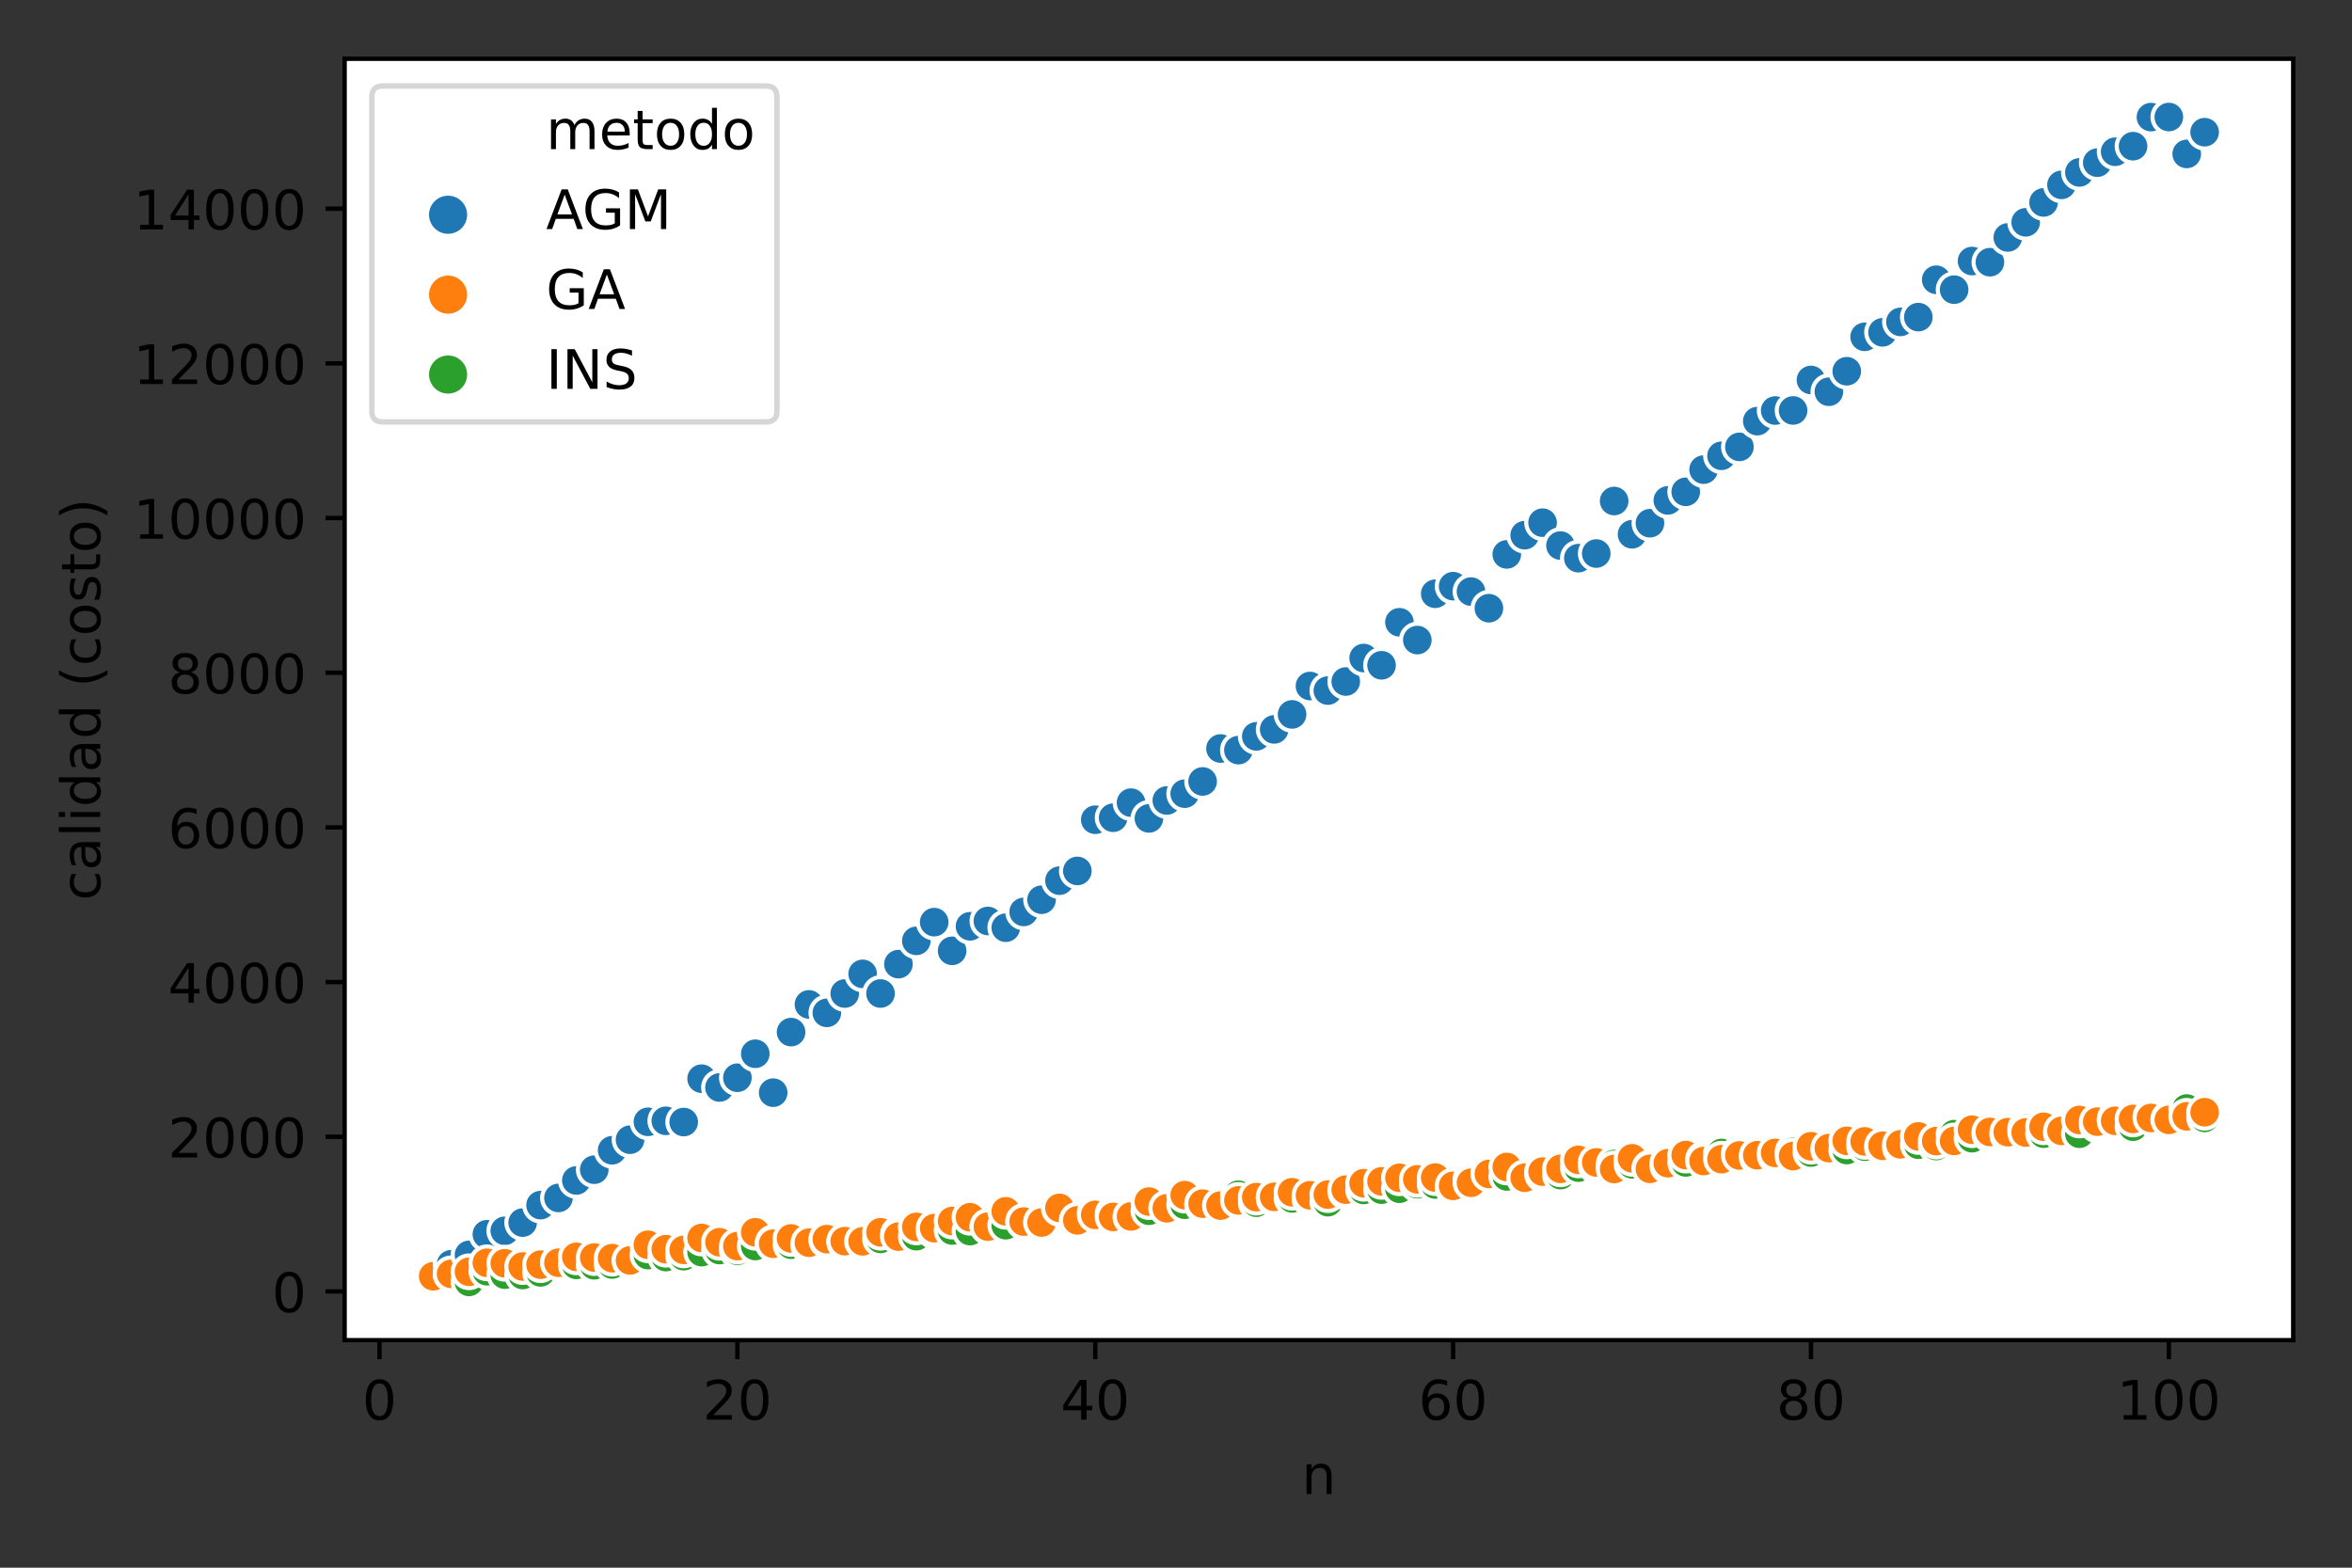 <?xml version="1.0" encoding="utf-8" standalone="no"?>
<!DOCTYPE svg PUBLIC "-//W3C//DTD SVG 1.1//EN"
  "http://www.w3.org/Graphics/SVG/1.1/DTD/svg11.dtd">
<!-- Created with matplotlib (https://matplotlib.org/) -->
<svg height="288pt" version="1.1" viewBox="0 0 432 288" width="432pt" xmlns="http://www.w3.org/2000/svg" xmlns:xlink="http://www.w3.org/1999/xlink">
 <rect x="0" y="0" width="432" height="288" fill="#333333" stroke="none"/>
 <defs>
  <style type="text/css">*{stroke-linecap:butt;stroke-linejoin:round;}</style>
 </defs>
 <g id="figure_1">
  <g id="patch_1">
   <path d="M 0 288 
L 432 288 
L 432 0 
L 0 0 
z
" style="fill:none;"/>
  </g>
  <g id="axes_1">
   <g id="patch_2">
    <path d="M 63.3 246.2 
L 421.2 246.2 
L 421.2 10.8 
L 63.3 10.8 
z
" style="fill:#ffffff;"/>
   </g>
   <g id="PathCollection_1">
    <defs>
     <path d="M 0 3 
C 0.796 3 1.559 2.684 2.121 2.121 
C 2.684 1.559 3 0.796 3 -0 
C 3 -0.796 2.684 -1.559 2.121 -2.121 
C 1.559 -2.684 0.796 -3 0 -3 
C -0.796 -3 -1.559 -2.684 -2.121 -2.121 
C -2.684 -1.559 -3 -0.796 -3 0 
C -3 0.796 -2.684 1.559 -2.121 2.121 
C -1.559 2.684 -0.796 3 0 3 
z
" id="C0_0_8a246357b6"/>
    </defs>
    <g clip-path="url(#pb115584205)">
     <use style="fill:#2ca02c;stroke:#ffffff;stroke-width:0.75;" x="79.568" xlink:href="#C0_0_8a246357b6" y="234.463"/>
    </g>
    <g clip-path="url(#pb115584205)">
     <use style="fill:#1f77b4;stroke:#ffffff;stroke-width:0.75;" x="79.568" xlink:href="#C0_0_8a246357b6" y="234.463"/>
    </g>
    <g clip-path="url(#pb115584205)">
     <use style="fill:#ff7f0e;stroke:#ffffff;stroke-width:0.75;" x="79.568" xlink:href="#C0_0_8a246357b6" y="234.463"/>
    </g>
    <g clip-path="url(#pb115584205)">
     <use style="fill:#2ca02c;stroke:#ffffff;stroke-width:0.75;" x="82.855" xlink:href="#C0_0_8a246357b6" y="234.022"/>
    </g>
    <g clip-path="url(#pb115584205)">
     <use style="fill:#1f77b4;stroke:#ffffff;stroke-width:0.75;" x="82.855" xlink:href="#C0_0_8a246357b6" y="232.261"/>
    </g>
    <g clip-path="url(#pb115584205)">
     <use style="fill:#ff7f0e;stroke:#ffffff;stroke-width:0.75;" x="82.855" xlink:href="#C0_0_8a246357b6" y="234.022"/>
    </g>
    <g clip-path="url(#pb115584205)">
     <use style="fill:#2ca02c;stroke:#ffffff;stroke-width:0.75;" x="86.141" xlink:href="#C0_0_8a246357b6" y="235.5"/>
    </g>
    <g clip-path="url(#pb115584205)">
     <use style="fill:#1f77b4;stroke:#ffffff;stroke-width:0.75;" x="86.141" xlink:href="#C0_0_8a246357b6" y="230.541"/>
    </g>
    <g clip-path="url(#pb115584205)">
     <use style="fill:#ff7f0e;stroke:#ffffff;stroke-width:0.75;" x="86.141" xlink:href="#C0_0_8a246357b6" y="233.639"/>
    </g>
    <g clip-path="url(#pb115584205)">
     <use style="fill:#2ca02c;stroke:#ffffff;stroke-width:0.75;" x="89.428" xlink:href="#C0_0_8a246357b6" y="233.539"/>
    </g>
    <g clip-path="url(#pb115584205)">
     <use style="fill:#1f77b4;stroke:#ffffff;stroke-width:0.75;" x="89.428" xlink:href="#C0_0_8a246357b6" y="226.748"/>
    </g>
    <g clip-path="url(#pb115584205)">
     <use style="fill:#ff7f0e;stroke:#ffffff;stroke-width:0.75;" x="89.428" xlink:href="#C0_0_8a246357b6" y="231.991"/>
    </g>
    <g clip-path="url(#pb115584205)">
     <use style="fill:#2ca02c;stroke:#ffffff;stroke-width:0.75;" x="92.714" xlink:href="#C0_0_8a246357b6" y="234.164"/>
    </g>
    <g clip-path="url(#pb115584205)">
     <use style="fill:#1f77b4;stroke:#ffffff;stroke-width:0.75;" x="92.714" xlink:href="#C0_0_8a246357b6" y="226.109"/>
    </g>
    <g clip-path="url(#pb115584205)">
     <use style="fill:#ff7f0e;stroke:#ffffff;stroke-width:0.75;" x="92.714" xlink:href="#C0_0_8a246357b6" y="232.076"/>
    </g>
    <g clip-path="url(#pb115584205)">
     <use style="fill:#2ca02c;stroke:#ffffff;stroke-width:0.75;" x="96.001" xlink:href="#C0_0_8a246357b6" y="234.235"/>
    </g>
    <g clip-path="url(#pb115584205)">
     <use style="fill:#1f77b4;stroke:#ffffff;stroke-width:0.75;" x="96.001" xlink:href="#C0_0_8a246357b6" y="224.603"/>
    </g>
    <g clip-path="url(#pb115584205)">
     <use style="fill:#ff7f0e;stroke:#ffffff;stroke-width:0.75;" x="96.001" xlink:href="#C0_0_8a246357b6" y="232.673"/>
    </g>
    <g clip-path="url(#pb115584205)">
     <use style="fill:#2ca02c;stroke:#ffffff;stroke-width:0.75;" x="99.287" xlink:href="#C0_0_8a246357b6" y="233.752"/>
    </g>
    <g clip-path="url(#pb115584205)">
     <use style="fill:#1f77b4;stroke:#ffffff;stroke-width:0.75;" x="99.287" xlink:href="#C0_0_8a246357b6" y="221.392"/>
    </g>
    <g clip-path="url(#pb115584205)">
     <use style="fill:#ff7f0e;stroke:#ffffff;stroke-width:0.75;" x="99.287" xlink:href="#C0_0_8a246357b6" y="232.332"/>
    </g>
    <g clip-path="url(#pb115584205)">
     <use style="fill:#2ca02c;stroke:#ffffff;stroke-width:0.75;" x="102.574" xlink:href="#C0_0_8a246357b6" y="231.877"/>
    </g>
    <g clip-path="url(#pb115584205)">
     <use style="fill:#1f77b4;stroke:#ffffff;stroke-width:0.75;" x="102.574" xlink:href="#C0_0_8a246357b6" y="220.07"/>
    </g>
    <g clip-path="url(#pb115584205)">
     <use style="fill:#ff7f0e;stroke:#ffffff;stroke-width:0.75;" x="102.574" xlink:href="#C0_0_8a246357b6" y="231.976"/>
    </g>
    <g clip-path="url(#pb115584205)">
     <use style="fill:#2ca02c;stroke:#ffffff;stroke-width:0.75;" x="105.86" xlink:href="#C0_0_8a246357b6" y="232.374"/>
    </g>
    <g clip-path="url(#pb115584205)">
     <use style="fill:#1f77b4;stroke:#ffffff;stroke-width:0.75;" x="105.86" xlink:href="#C0_0_8a246357b6" y="216.859"/>
    </g>
    <g clip-path="url(#pb115584205)">
     <use style="fill:#ff7f0e;stroke:#ffffff;stroke-width:0.75;" x="105.86" xlink:href="#C0_0_8a246357b6" y="230.897"/>
    </g>
    <g clip-path="url(#pb115584205)">
     <use style="fill:#2ca02c;stroke:#ffffff;stroke-width:0.75;" x="109.147" xlink:href="#C0_0_8a246357b6" y="232.445"/>
    </g>
    <g clip-path="url(#pb115584205)">
     <use style="fill:#1f77b4;stroke:#ffffff;stroke-width:0.75;" x="109.147" xlink:href="#C0_0_8a246357b6" y="214.884"/>
    </g>
    <g clip-path="url(#pb115584205)">
     <use style="fill:#ff7f0e;stroke:#ffffff;stroke-width:0.75;" x="109.147" xlink:href="#C0_0_8a246357b6" y="231.024"/>
    </g>
    <g clip-path="url(#pb115584205)">
     <use style="fill:#2ca02c;stroke:#ffffff;stroke-width:0.75;" x="112.433" xlink:href="#C0_0_8a246357b6" y="232.303"/>
    </g>
    <g clip-path="url(#pb115584205)">
     <use style="fill:#1f77b4;stroke:#ffffff;stroke-width:0.75;" x="112.433" xlink:href="#C0_0_8a246357b6" y="211.318"/>
    </g>
    <g clip-path="url(#pb115584205)">
     <use style="fill:#ff7f0e;stroke:#ffffff;stroke-width:0.75;" x="112.433" xlink:href="#C0_0_8a246357b6" y="231.138"/>
    </g>
    <g clip-path="url(#pb115584205)">
     <use style="fill:#2ca02c;stroke:#ffffff;stroke-width:0.75;" x="115.72" xlink:href="#C0_0_8a246357b6" y="231.621"/>
    </g>
    <g clip-path="url(#pb115584205)">
     <use style="fill:#1f77b4;stroke:#ffffff;stroke-width:0.75;" x="115.72" xlink:href="#C0_0_8a246357b6" y="209.372"/>
    </g>
    <g clip-path="url(#pb115584205)">
     <use style="fill:#ff7f0e;stroke:#ffffff;stroke-width:0.75;" x="115.72" xlink:href="#C0_0_8a246357b6" y="231.55"/>
    </g>
    <g clip-path="url(#pb115584205)">
     <use style="fill:#2ca02c;stroke:#ffffff;stroke-width:0.75;" x="119.006" xlink:href="#C0_0_8a246357b6" y="230.57"/>
    </g>
    <g clip-path="url(#pb115584205)">
     <use style="fill:#1f77b4;stroke:#ffffff;stroke-width:0.75;" x="119.006" xlink:href="#C0_0_8a246357b6" y="206.09"/>
    </g>
    <g clip-path="url(#pb115584205)">
     <use style="fill:#ff7f0e;stroke:#ffffff;stroke-width:0.75;" x="119.006" xlink:href="#C0_0_8a246357b6" y="228.68"/>
    </g>
    <g clip-path="url(#pb115584205)">
     <use style="fill:#2ca02c;stroke:#ffffff;stroke-width:0.75;" x="122.293" xlink:href="#C0_0_8a246357b6" y="230.939"/>
    </g>
    <g clip-path="url(#pb115584205)">
     <use style="fill:#1f77b4;stroke:#ffffff;stroke-width:0.75;" x="122.293" xlink:href="#C0_0_8a246357b6" y="205.905"/>
    </g>
    <g clip-path="url(#pb115584205)">
     <use style="fill:#ff7f0e;stroke:#ffffff;stroke-width:0.75;" x="122.293" xlink:href="#C0_0_8a246357b6" y="229.49"/>
    </g>
    <g clip-path="url(#pb115584205)">
     <use style="fill:#2ca02c;stroke:#ffffff;stroke-width:0.75;" x="125.579" xlink:href="#C0_0_8a246357b6" y="230.769"/>
    </g>
    <g clip-path="url(#pb115584205)">
     <use style="fill:#1f77b4;stroke:#ffffff;stroke-width:0.75;" x="125.579" xlink:href="#C0_0_8a246357b6" y="206.132"/>
    </g>
    <g clip-path="url(#pb115584205)">
     <use style="fill:#ff7f0e;stroke:#ffffff;stroke-width:0.75;" x="125.579" xlink:href="#C0_0_8a246357b6" y="229.618"/>
    </g>
    <g clip-path="url(#pb115584205)">
     <use style="fill:#2ca02c;stroke:#ffffff;stroke-width:0.75;" x="128.866" xlink:href="#C0_0_8a246357b6" y="230.03"/>
    </g>
    <g clip-path="url(#pb115584205)">
     <use style="fill:#1f77b4;stroke:#ffffff;stroke-width:0.75;" x="128.866" xlink:href="#C0_0_8a246357b6" y="198.162"/>
    </g>
    <g clip-path="url(#pb115584205)">
     <use style="fill:#ff7f0e;stroke:#ffffff;stroke-width:0.75;" x="128.866" xlink:href="#C0_0_8a246357b6" y="227.43"/>
    </g>
    <g clip-path="url(#pb115584205)">
     <use style="fill:#2ca02c;stroke:#ffffff;stroke-width:0.75;" x="132.152" xlink:href="#C0_0_8a246357b6" y="229.646"/>
    </g>
    <g clip-path="url(#pb115584205)">
     <use style="fill:#1f77b4;stroke:#ffffff;stroke-width:0.75;" x="132.152" xlink:href="#C0_0_8a246357b6" y="199.781"/>
    </g>
    <g clip-path="url(#pb115584205)">
     <use style="fill:#ff7f0e;stroke:#ffffff;stroke-width:0.75;" x="132.152" xlink:href="#C0_0_8a246357b6" y="228.211"/>
    </g>
    <g clip-path="url(#pb115584205)">
     <use style="fill:#2ca02c;stroke:#ffffff;stroke-width:0.75;" x="135.439" xlink:href="#C0_0_8a246357b6" y="229.788"/>
    </g>
    <g clip-path="url(#pb115584205)">
     <use style="fill:#1f77b4;stroke:#ffffff;stroke-width:0.75;" x="135.439" xlink:href="#C0_0_8a246357b6" y="197.991"/>
    </g>
    <g clip-path="url(#pb115584205)">
     <use style="fill:#ff7f0e;stroke:#ffffff;stroke-width:0.75;" x="135.439" xlink:href="#C0_0_8a246357b6" y="228.922"/>
    </g>
    <g clip-path="url(#pb115584205)">
     <use style="fill:#2ca02c;stroke:#ffffff;stroke-width:0.75;" x="138.725" xlink:href="#C0_0_8a246357b6" y="228.908"/>
    </g>
    <g clip-path="url(#pb115584205)">
     <use style="fill:#1f77b4;stroke:#ffffff;stroke-width:0.75;" x="138.725" xlink:href="#C0_0_8a246357b6" y="193.587"/>
    </g>
    <g clip-path="url(#pb115584205)">
     <use style="fill:#ff7f0e;stroke:#ffffff;stroke-width:0.75;" x="138.725" xlink:href="#C0_0_8a246357b6" y="226.379"/>
    </g>
    <g clip-path="url(#pb115584205)">
     <use style="fill:#2ca02c;stroke:#ffffff;stroke-width:0.75;" x="142.012" xlink:href="#C0_0_8a246357b6" y="228.325"/>
    </g>
    <g clip-path="url(#pb115584205)">
     <use style="fill:#1f77b4;stroke:#ffffff;stroke-width:0.75;" x="142.012" xlink:href="#C0_0_8a246357b6" y="200.733"/>
    </g>
    <g clip-path="url(#pb115584205)">
     <use style="fill:#ff7f0e;stroke:#ffffff;stroke-width:0.75;" x="142.012" xlink:href="#C0_0_8a246357b6" y="228.481"/>
    </g>
    <g clip-path="url(#pb115584205)">
     <use style="fill:#2ca02c;stroke:#ffffff;stroke-width:0.75;" x="145.298" xlink:href="#C0_0_8a246357b6" y="228.666"/>
    </g>
    <g clip-path="url(#pb115584205)">
     <use style="fill:#1f77b4;stroke:#ffffff;stroke-width:0.75;" x="145.298" xlink:href="#C0_0_8a246357b6" y="189.608"/>
    </g>
    <g clip-path="url(#pb115584205)">
     <use style="fill:#ff7f0e;stroke:#ffffff;stroke-width:0.75;" x="145.298" xlink:href="#C0_0_8a246357b6" y="227.515"/>
    </g>
    <g clip-path="url(#pb115584205)">
     <use style="fill:#2ca02c;stroke:#ffffff;stroke-width:0.75;" x="148.585" xlink:href="#C0_0_8a246357b6" y="228.964"/>
    </g>
    <g clip-path="url(#pb115584205)">
     <use style="fill:#1f77b4;stroke:#ffffff;stroke-width:0.75;" x="148.585" xlink:href="#C0_0_8a246357b6" y="184.522"/>
    </g>
    <g clip-path="url(#pb115584205)">
     <use style="fill:#ff7f0e;stroke:#ffffff;stroke-width:0.75;" x="148.585" xlink:href="#C0_0_8a246357b6" y="228.297"/>
    </g>
    <g clip-path="url(#pb115584205)">
     <use style="fill:#2ca02c;stroke:#ffffff;stroke-width:0.75;" x="151.871" xlink:href="#C0_0_8a246357b6" y="227.87"/>
    </g>
    <g clip-path="url(#pb115584205)">
     <use style="fill:#1f77b4;stroke:#ffffff;stroke-width:0.75;" x="151.871" xlink:href="#C0_0_8a246357b6" y="186.071"/>
    </g>
    <g clip-path="url(#pb115584205)">
     <use style="fill:#ff7f0e;stroke:#ffffff;stroke-width:0.75;" x="151.871" xlink:href="#C0_0_8a246357b6" y="227.643"/>
    </g>
    <g clip-path="url(#pb115584205)">
     <use style="fill:#2ca02c;stroke:#ffffff;stroke-width:0.75;" x="155.158" xlink:href="#C0_0_8a246357b6" y="228.211"/>
    </g>
    <g clip-path="url(#pb115584205)">
     <use style="fill:#1f77b4;stroke:#ffffff;stroke-width:0.75;" x="155.158" xlink:href="#C0_0_8a246357b6" y="182.519"/>
    </g>
    <g clip-path="url(#pb115584205)">
     <use style="fill:#ff7f0e;stroke:#ffffff;stroke-width:0.75;" x="155.158" xlink:href="#C0_0_8a246357b6" y="228.012"/>
    </g>
    <g clip-path="url(#pb115584205)">
     <use style="fill:#2ca02c;stroke:#ffffff;stroke-width:0.75;" x="158.444" xlink:href="#C0_0_8a246357b6" y="228.098"/>
    </g>
    <g clip-path="url(#pb115584205)">
     <use style="fill:#1f77b4;stroke:#ffffff;stroke-width:0.75;" x="158.444" xlink:href="#C0_0_8a246357b6" y="178.91"/>
    </g>
    <g clip-path="url(#pb115584205)">
     <use style="fill:#ff7f0e;stroke:#ffffff;stroke-width:0.75;" x="158.444" xlink:href="#C0_0_8a246357b6" y="228.041"/>
    </g>
    <g clip-path="url(#pb115584205)">
     <use style="fill:#2ca02c;stroke:#ffffff;stroke-width:0.75;" x="161.731" xlink:href="#C0_0_8a246357b6" y="227.6"/>
    </g>
    <g clip-path="url(#pb115584205)">
     <use style="fill:#1f77b4;stroke:#ffffff;stroke-width:0.75;" x="161.731" xlink:href="#C0_0_8a246357b6" y="182.519"/>
    </g>
    <g clip-path="url(#pb115584205)">
     <use style="fill:#ff7f0e;stroke:#ffffff;stroke-width:0.75;" x="161.731" xlink:href="#C0_0_8a246357b6" y="226.379"/>
    </g>
    <g clip-path="url(#pb115584205)">
     <use style="fill:#2ca02c;stroke:#ffffff;stroke-width:0.75;" x="165.017" xlink:href="#C0_0_8a246357b6" y="226.719"/>
    </g>
    <g clip-path="url(#pb115584205)">
     <use style="fill:#1f77b4;stroke:#ffffff;stroke-width:0.75;" x="165.017" xlink:href="#C0_0_8a246357b6" y="177.12"/>
    </g>
    <g clip-path="url(#pb115584205)">
     <use style="fill:#ff7f0e;stroke:#ffffff;stroke-width:0.75;" x="165.017" xlink:href="#C0_0_8a246357b6" y="227.174"/>
    </g>
    <g clip-path="url(#pb115584205)">
     <use style="fill:#2ca02c;stroke:#ffffff;stroke-width:0.75;" x="168.304" xlink:href="#C0_0_8a246357b6" y="227.103"/>
    </g>
    <g clip-path="url(#pb115584205)">
     <use style="fill:#1f77b4;stroke:#ffffff;stroke-width:0.75;" x="168.304" xlink:href="#C0_0_8a246357b6" y="172.843"/>
    </g>
    <g clip-path="url(#pb115584205)">
     <use style="fill:#ff7f0e;stroke:#ffffff;stroke-width:0.75;" x="168.304" xlink:href="#C0_0_8a246357b6" y="225.398"/>
    </g>
    <g clip-path="url(#pb115584205)">
     <use style="fill:#2ca02c;stroke:#ffffff;stroke-width:0.75;" x="171.59" xlink:href="#C0_0_8a246357b6" y="226.151"/>
    </g>
    <g clip-path="url(#pb115584205)">
     <use style="fill:#1f77b4;stroke:#ffffff;stroke-width:0.75;" x="171.59" xlink:href="#C0_0_8a246357b6" y="169.405"/>
    </g>
    <g clip-path="url(#pb115584205)">
     <use style="fill:#ff7f0e;stroke:#ffffff;stroke-width:0.75;" x="171.59" xlink:href="#C0_0_8a246357b6" y="225.625"/>
    </g>
    <g clip-path="url(#pb115584205)">
     <use style="fill:#2ca02c;stroke:#ffffff;stroke-width:0.75;" x="174.877" xlink:href="#C0_0_8a246357b6" y="226.052"/>
    </g>
    <g clip-path="url(#pb115584205)">
     <use style="fill:#1f77b4;stroke:#ffffff;stroke-width:0.75;" x="174.877" xlink:href="#C0_0_8a246357b6" y="174.676"/>
    </g>
    <g clip-path="url(#pb115584205)">
     <use style="fill:#ff7f0e;stroke:#ffffff;stroke-width:0.75;" x="174.877" xlink:href="#C0_0_8a246357b6" y="224.318"/>
    </g>
    <g clip-path="url(#pb115584205)">
     <use style="fill:#2ca02c;stroke:#ffffff;stroke-width:0.75;" x="178.163" xlink:href="#C0_0_8a246357b6" y="226.165"/>
    </g>
    <g clip-path="url(#pb115584205)">
     <use style="fill:#1f77b4;stroke:#ffffff;stroke-width:0.75;" x="178.163" xlink:href="#C0_0_8a246357b6" y="170.172"/>
    </g>
    <g clip-path="url(#pb115584205)">
     <use style="fill:#ff7f0e;stroke:#ffffff;stroke-width:0.75;" x="178.163" xlink:href="#C0_0_8a246357b6" y="223.622"/>
    </g>
    <g clip-path="url(#pb115584205)">
     <use style="fill:#2ca02c;stroke:#ffffff;stroke-width:0.75;" x="181.45" xlink:href="#C0_0_8a246357b6" y="225.37"/>
    </g>
    <g clip-path="url(#pb115584205)">
     <use style="fill:#1f77b4;stroke:#ffffff;stroke-width:0.75;" x="181.45" xlink:href="#C0_0_8a246357b6" y="169.192"/>
    </g>
    <g clip-path="url(#pb115584205)">
     <use style="fill:#ff7f0e;stroke:#ffffff;stroke-width:0.75;" x="181.45" xlink:href="#C0_0_8a246357b6" y="225.341"/>
    </g>
    <g clip-path="url(#pb115584205)">
     <use style="fill:#2ca02c;stroke:#ffffff;stroke-width:0.75;" x="184.736" xlink:href="#C0_0_8a246357b6" y="225.086"/>
    </g>
    <g clip-path="url(#pb115584205)">
     <use style="fill:#1f77b4;stroke:#ffffff;stroke-width:0.75;" x="184.736" xlink:href="#C0_0_8a246357b6" y="170.428"/>
    </g>
    <g clip-path="url(#pb115584205)">
     <use style="fill:#ff7f0e;stroke:#ffffff;stroke-width:0.75;" x="184.736" xlink:href="#C0_0_8a246357b6" y="222.528"/>
    </g>
    <g clip-path="url(#pb115584205)">
     <use style="fill:#2ca02c;stroke:#ffffff;stroke-width:0.75;" x="188.023" xlink:href="#C0_0_8a246357b6" y="224.418"/>
    </g>
    <g clip-path="url(#pb115584205)">
     <use style="fill:#1f77b4;stroke:#ffffff;stroke-width:0.75;" x="188.023" xlink:href="#C0_0_8a246357b6" y="167.529"/>
    </g>
    <g clip-path="url(#pb115584205)">
     <use style="fill:#ff7f0e;stroke:#ffffff;stroke-width:0.75;" x="188.023" xlink:href="#C0_0_8a246357b6" y="224.418"/>
    </g>
    <g clip-path="url(#pb115584205)">
     <use style="fill:#2ca02c;stroke:#ffffff;stroke-width:0.75;" x="191.309" xlink:href="#C0_0_8a246357b6" y="224.517"/>
    </g>
    <g clip-path="url(#pb115584205)">
     <use style="fill:#1f77b4;stroke:#ffffff;stroke-width:0.75;" x="191.309" xlink:href="#C0_0_8a246357b6" y="165.284"/>
    </g>
    <g clip-path="url(#pb115584205)">
     <use style="fill:#ff7f0e;stroke:#ffffff;stroke-width:0.75;" x="191.309" xlink:href="#C0_0_8a246357b6" y="224.588"/>
    </g>
    <g clip-path="url(#pb115584205)">
     <use style="fill:#2ca02c;stroke:#ffffff;stroke-width:0.75;" x="194.596" xlink:href="#C0_0_8a246357b6" y="222.002"/>
    </g>
    <g clip-path="url(#pb115584205)">
     <use style="fill:#1f77b4;stroke:#ffffff;stroke-width:0.75;" x="194.596" xlink:href="#C0_0_8a246357b6" y="161.789"/>
    </g>
    <g clip-path="url(#pb115584205)">
     <use style="fill:#ff7f0e;stroke:#ffffff;stroke-width:0.75;" x="194.596" xlink:href="#C0_0_8a246357b6" y="221.903"/>
    </g>
    <g clip-path="url(#pb115584205)">
     <use style="fill:#2ca02c;stroke:#ffffff;stroke-width:0.75;" x="197.882" xlink:href="#C0_0_8a246357b6" y="224.205"/>
    </g>
    <g clip-path="url(#pb115584205)">
     <use style="fill:#1f77b4;stroke:#ffffff;stroke-width:0.75;" x="197.882" xlink:href="#C0_0_8a246357b6" y="159.999"/>
    </g>
    <g clip-path="url(#pb115584205)">
     <use style="fill:#ff7f0e;stroke:#ffffff;stroke-width:0.75;" x="197.882" xlink:href="#C0_0_8a246357b6" y="224.19"/>
    </g>
    <g clip-path="url(#pb115584205)">
     <use style="fill:#2ca02c;stroke:#ffffff;stroke-width:0.75;" x="201.169" xlink:href="#C0_0_8a246357b6" y="222.727"/>
    </g>
    <g clip-path="url(#pb115584205)">
     <use style="fill:#1f77b4;stroke:#ffffff;stroke-width:0.75;" x="201.169" xlink:href="#C0_0_8a246357b6" y="150.593"/>
    </g>
    <g clip-path="url(#pb115584205)">
     <use style="fill:#ff7f0e;stroke:#ffffff;stroke-width:0.75;" x="201.169" xlink:href="#C0_0_8a246357b6" y="223.182"/>
    </g>
    <g clip-path="url(#pb115584205)">
     <use style="fill:#2ca02c;stroke:#ffffff;stroke-width:0.75;" x="204.455" xlink:href="#C0_0_8a246357b6" y="222.969"/>
    </g>
    <g clip-path="url(#pb115584205)">
     <use style="fill:#1f77b4;stroke:#ffffff;stroke-width:0.75;" x="204.455" xlink:href="#C0_0_8a246357b6" y="150.224"/>
    </g>
    <g clip-path="url(#pb115584205)">
     <use style="fill:#ff7f0e;stroke:#ffffff;stroke-width:0.75;" x="204.455" xlink:href="#C0_0_8a246357b6" y="223.565"/>
    </g>
    <g clip-path="url(#pb115584205)">
     <use style="fill:#2ca02c;stroke:#ffffff;stroke-width:0.75;" x="207.742" xlink:href="#C0_0_8a246357b6" y="223.636"/>
    </g>
    <g clip-path="url(#pb115584205)">
     <use style="fill:#1f77b4;stroke:#ffffff;stroke-width:0.75;" x="207.742" xlink:href="#C0_0_8a246357b6" y="147.453"/>
    </g>
    <g clip-path="url(#pb115584205)">
     <use style="fill:#ff7f0e;stroke:#ffffff;stroke-width:0.75;" x="207.742" xlink:href="#C0_0_8a246357b6" y="223.466"/>
    </g>
    <g clip-path="url(#pb115584205)">
     <use style="fill:#2ca02c;stroke:#ffffff;stroke-width:0.75;" x="211.028" xlink:href="#C0_0_8a246357b6" y="222.429"/>
    </g>
    <g clip-path="url(#pb115584205)">
     <use style="fill:#1f77b4;stroke:#ffffff;stroke-width:0.75;" x="211.028" xlink:href="#C0_0_8a246357b6" y="150.352"/>
    </g>
    <g clip-path="url(#pb115584205)">
     <use style="fill:#ff7f0e;stroke:#ffffff;stroke-width:0.75;" x="211.028" xlink:href="#C0_0_8a246357b6" y="220.738"/>
    </g>
    <g clip-path="url(#pb115584205)">
     <use style="fill:#2ca02c;stroke:#ffffff;stroke-width:0.75;" x="214.315" xlink:href="#C0_0_8a246357b6" y="221.974"/>
    </g>
    <g clip-path="url(#pb115584205)">
     <use style="fill:#1f77b4;stroke:#ffffff;stroke-width:0.75;" x="214.315" xlink:href="#C0_0_8a246357b6" y="147.056"/>
    </g>
    <g clip-path="url(#pb115584205)">
     <use style="fill:#ff7f0e;stroke:#ffffff;stroke-width:0.75;" x="214.315" xlink:href="#C0_0_8a246357b6" y="221.974"/>
    </g>
    <g clip-path="url(#pb115584205)">
     <use style="fill:#2ca02c;stroke:#ffffff;stroke-width:0.75;" x="217.601" xlink:href="#C0_0_8a246357b6" y="221.32"/>
    </g>
    <g clip-path="url(#pb115584205)">
     <use style="fill:#1f77b4;stroke:#ffffff;stroke-width:0.75;" x="217.601" xlink:href="#C0_0_8a246357b6" y="145.805"/>
    </g>
    <g clip-path="url(#pb115584205)">
     <use style="fill:#ff7f0e;stroke:#ffffff;stroke-width:0.75;" x="217.601" xlink:href="#C0_0_8a246357b6" y="219.559"/>
    </g>
    <g clip-path="url(#pb115584205)">
     <use style="fill:#2ca02c;stroke:#ffffff;stroke-width:0.75;" x="220.888" xlink:href="#C0_0_8a246357b6" y="221.448"/>
    </g>
    <g clip-path="url(#pb115584205)">
     <use style="fill:#1f77b4;stroke:#ffffff;stroke-width:0.75;" x="220.888" xlink:href="#C0_0_8a246357b6" y="143.56"/>
    </g>
    <g clip-path="url(#pb115584205)">
     <use style="fill:#ff7f0e;stroke:#ffffff;stroke-width:0.75;" x="220.888" xlink:href="#C0_0_8a246357b6" y="221.122"/>
    </g>
    <g clip-path="url(#pb115584205)">
     <use style="fill:#2ca02c;stroke:#ffffff;stroke-width:0.75;" x="224.174" xlink:href="#C0_0_8a246357b6" y="221.505"/>
    </g>
    <g clip-path="url(#pb115584205)">
     <use style="fill:#1f77b4;stroke:#ffffff;stroke-width:0.75;" x="224.174" xlink:href="#C0_0_8a246357b6" y="137.508"/>
    </g>
    <g clip-path="url(#pb115584205)">
     <use style="fill:#ff7f0e;stroke:#ffffff;stroke-width:0.75;" x="224.174" xlink:href="#C0_0_8a246357b6" y="221.477"/>
    </g>
    <g clip-path="url(#pb115584205)">
     <use style="fill:#2ca02c;stroke:#ffffff;stroke-width:0.75;" x="227.461" xlink:href="#C0_0_8a246357b6" y="219.488"/>
    </g>
    <g clip-path="url(#pb115584205)">
     <use style="fill:#1f77b4;stroke:#ffffff;stroke-width:0.75;" x="227.461" xlink:href="#C0_0_8a246357b6" y="137.806"/>
    </g>
    <g clip-path="url(#pb115584205)">
     <use style="fill:#ff7f0e;stroke:#ffffff;stroke-width:0.75;" x="227.461" xlink:href="#C0_0_8a246357b6" y="220.525"/>
    </g>
    <g clip-path="url(#pb115584205)">
     <use style="fill:#2ca02c;stroke:#ffffff;stroke-width:0.75;" x="230.747" xlink:href="#C0_0_8a246357b6" y="220.951"/>
    </g>
    <g clip-path="url(#pb115584205)">
     <use style="fill:#1f77b4;stroke:#ffffff;stroke-width:0.75;" x="230.747" xlink:href="#C0_0_8a246357b6" y="135.277"/>
    </g>
    <g clip-path="url(#pb115584205)">
     <use style="fill:#ff7f0e;stroke:#ffffff;stroke-width:0.75;" x="230.747" xlink:href="#C0_0_8a246357b6" y="219.928"/>
    </g>
    <g clip-path="url(#pb115584205)">
     <use style="fill:#2ca02c;stroke:#ffffff;stroke-width:0.75;" x="234.034" xlink:href="#C0_0_8a246357b6" y="220.198"/>
    </g>
    <g clip-path="url(#pb115584205)">
     <use style="fill:#1f77b4;stroke:#ffffff;stroke-width:0.75;" x="234.034" xlink:href="#C0_0_8a246357b6" y="133.998"/>
    </g>
    <g clip-path="url(#pb115584205)">
     <use style="fill:#ff7f0e;stroke:#ffffff;stroke-width:0.75;" x="234.034" xlink:href="#C0_0_8a246357b6" y="219.871"/>
    </g>
    <g clip-path="url(#pb115584205)">
     <use style="fill:#2ca02c;stroke:#ffffff;stroke-width:0.75;" x="237.32" xlink:href="#C0_0_8a246357b6" y="220.155"/>
    </g>
    <g clip-path="url(#pb115584205)">
     <use style="fill:#1f77b4;stroke:#ffffff;stroke-width:0.75;" x="237.32" xlink:href="#C0_0_8a246357b6" y="131.242"/>
    </g>
    <g clip-path="url(#pb115584205)">
     <use style="fill:#ff7f0e;stroke:#ffffff;stroke-width:0.75;" x="237.32" xlink:href="#C0_0_8a246357b6" y="219.033"/>
    </g>
    <g clip-path="url(#pb115584205)">
     <use style="fill:#2ca02c;stroke:#ffffff;stroke-width:0.75;" x="240.607" xlink:href="#C0_0_8a246357b6" y="220.241"/>
    </g>
    <g clip-path="url(#pb115584205)">
     <use style="fill:#1f77b4;stroke:#ffffff;stroke-width:0.75;" x="240.607" xlink:href="#C0_0_8a246357b6" y="126.028"/>
    </g>
    <g clip-path="url(#pb115584205)">
     <use style="fill:#ff7f0e;stroke:#ffffff;stroke-width:0.75;" x="240.607" xlink:href="#C0_0_8a246357b6" y="219.587"/>
    </g>
    <g clip-path="url(#pb115584205)">
     <use style="fill:#2ca02c;stroke:#ffffff;stroke-width:0.75;" x="243.893" xlink:href="#C0_0_8a246357b6" y="220.852"/>
    </g>
    <g clip-path="url(#pb115584205)">
     <use style="fill:#1f77b4;stroke:#ffffff;stroke-width:0.75;" x="243.893" xlink:href="#C0_0_8a246357b6" y="126.866"/>
    </g>
    <g clip-path="url(#pb115584205)">
     <use style="fill:#ff7f0e;stroke:#ffffff;stroke-width:0.75;" x="243.893" xlink:href="#C0_0_8a246357b6" y="219.459"/>
    </g>
    <g clip-path="url(#pb115584205)">
     <use style="fill:#2ca02c;stroke:#ffffff;stroke-width:0.75;" x="247.18" xlink:href="#C0_0_8a246357b6" y="218.905"/>
    </g>
    <g clip-path="url(#pb115584205)">
     <use style="fill:#1f77b4;stroke:#ffffff;stroke-width:0.75;" x="247.18" xlink:href="#C0_0_8a246357b6" y="125.204"/>
    </g>
    <g clip-path="url(#pb115584205)">
     <use style="fill:#ff7f0e;stroke:#ffffff;stroke-width:0.75;" x="247.18" xlink:href="#C0_0_8a246357b6" y="218.55"/>
    </g>
    <g clip-path="url(#pb115584205)">
     <use style="fill:#2ca02c;stroke:#ffffff;stroke-width:0.75;" x="250.466" xlink:href="#C0_0_8a246357b6" y="218.607"/>
    </g>
    <g clip-path="url(#pb115584205)">
     <use style="fill:#1f77b4;stroke:#ffffff;stroke-width:0.75;" x="250.466" xlink:href="#C0_0_8a246357b6" y="120.885"/>
    </g>
    <g clip-path="url(#pb115584205)">
     <use style="fill:#ff7f0e;stroke:#ffffff;stroke-width:0.75;" x="250.466" xlink:href="#C0_0_8a246357b6" y="217.371"/>
    </g>
    <g clip-path="url(#pb115584205)">
     <use style="fill:#2ca02c;stroke:#ffffff;stroke-width:0.75;" x="253.753" xlink:href="#C0_0_8a246357b6" y="218.55"/>
    </g>
    <g clip-path="url(#pb115584205)">
     <use style="fill:#1f77b4;stroke:#ffffff;stroke-width:0.75;" x="253.753" xlink:href="#C0_0_8a246357b6" y="122.22"/>
    </g>
    <g clip-path="url(#pb115584205)">
     <use style="fill:#ff7f0e;stroke:#ffffff;stroke-width:0.75;" x="253.753" xlink:href="#C0_0_8a246357b6" y="217.03"/>
    </g>
    <g clip-path="url(#pb115584205)">
     <use style="fill:#2ca02c;stroke:#ffffff;stroke-width:0.75;" x="257.039" xlink:href="#C0_0_8a246357b6" y="218.379"/>
    </g>
    <g clip-path="url(#pb115584205)">
     <use style="fill:#1f77b4;stroke:#ffffff;stroke-width:0.75;" x="257.039" xlink:href="#C0_0_8a246357b6" y="114.32"/>
    </g>
    <g clip-path="url(#pb115584205)">
     <use style="fill:#ff7f0e;stroke:#ffffff;stroke-width:0.75;" x="257.039" xlink:href="#C0_0_8a246357b6" y="216.376"/>
    </g>
    <g clip-path="url(#pb115584205)">
     <use style="fill:#2ca02c;stroke:#ffffff;stroke-width:0.75;" x="260.326" xlink:href="#C0_0_8a246357b6" y="217.555"/>
    </g>
    <g clip-path="url(#pb115584205)">
     <use style="fill:#1f77b4;stroke:#ffffff;stroke-width:0.75;" x="260.326" xlink:href="#C0_0_8a246357b6" y="117.588"/>
    </g>
    <g clip-path="url(#pb115584205)">
     <use style="fill:#ff7f0e;stroke:#ffffff;stroke-width:0.75;" x="260.326" xlink:href="#C0_0_8a246357b6" y="216.66"/>
    </g>
    <g clip-path="url(#pb115584205)">
     <use style="fill:#2ca02c;stroke:#ffffff;stroke-width:0.75;" x="263.612" xlink:href="#C0_0_8a246357b6" y="217.598"/>
    </g>
    <g clip-path="url(#pb115584205)">
     <use style="fill:#1f77b4;stroke:#ffffff;stroke-width:0.75;" x="263.612" xlink:href="#C0_0_8a246357b6" y="109.078"/>
    </g>
    <g clip-path="url(#pb115584205)">
     <use style="fill:#ff7f0e;stroke:#ffffff;stroke-width:0.75;" x="263.612" xlink:href="#C0_0_8a246357b6" y="216.333"/>
    </g>
    <g clip-path="url(#pb115584205)">
     <use style="fill:#2ca02c;stroke:#ffffff;stroke-width:0.75;" x="266.899" xlink:href="#C0_0_8a246357b6" y="218.308"/>
    </g>
    <g clip-path="url(#pb115584205)">
     <use style="fill:#1f77b4;stroke:#ffffff;stroke-width:0.75;" x="266.899" xlink:href="#C0_0_8a246357b6" y="107.685"/>
    </g>
    <g clip-path="url(#pb115584205)">
     <use style="fill:#ff7f0e;stroke:#ffffff;stroke-width:0.75;" x="266.899" xlink:href="#C0_0_8a246357b6" y="217.854"/>
    </g>
    <g clip-path="url(#pb115584205)">
     <use style="fill:#2ca02c;stroke:#ffffff;stroke-width:0.75;" x="270.185" xlink:href="#C0_0_8a246357b6" y="216.575"/>
    </g>
    <g clip-path="url(#pb115584205)">
     <use style="fill:#1f77b4;stroke:#ffffff;stroke-width:0.75;" x="270.185" xlink:href="#C0_0_8a246357b6" y="108.68"/>
    </g>
    <g clip-path="url(#pb115584205)">
     <use style="fill:#ff7f0e;stroke:#ffffff;stroke-width:0.75;" x="270.185" xlink:href="#C0_0_8a246357b6" y="217.285"/>
    </g>
    <g clip-path="url(#pb115584205)">
     <use style="fill:#2ca02c;stroke:#ffffff;stroke-width:0.75;" x="273.472" xlink:href="#C0_0_8a246357b6" y="215.509"/>
    </g>
    <g clip-path="url(#pb115584205)">
     <use style="fill:#1f77b4;stroke:#ffffff;stroke-width:0.75;" x="273.472" xlink:href="#C0_0_8a246357b6" y="111.735"/>
    </g>
    <g clip-path="url(#pb115584205)">
     <use style="fill:#ff7f0e;stroke:#ffffff;stroke-width:0.75;" x="273.472" xlink:href="#C0_0_8a246357b6" y="215.666"/>
    </g>
    <g clip-path="url(#pb115584205)">
     <use style="fill:#2ca02c;stroke:#ffffff;stroke-width:0.75;" x="276.758" xlink:href="#C0_0_8a246357b6" y="216.12"/>
    </g>
    <g clip-path="url(#pb115584205)">
     <use style="fill:#1f77b4;stroke:#ffffff;stroke-width:0.75;" x="276.758" xlink:href="#C0_0_8a246357b6" y="101.846"/>
    </g>
    <g clip-path="url(#pb115584205)">
     <use style="fill:#ff7f0e;stroke:#ffffff;stroke-width:0.75;" x="276.758" xlink:href="#C0_0_8a246357b6" y="214.387"/>
    </g>
    <g clip-path="url(#pb115584205)">
     <use style="fill:#2ca02c;stroke:#ffffff;stroke-width:0.75;" x="280.045" xlink:href="#C0_0_8a246357b6" y="216.49"/>
    </g>
    <g clip-path="url(#pb115584205)">
     <use style="fill:#1f77b4;stroke:#ffffff;stroke-width:0.75;" x="280.045" xlink:href="#C0_0_8a246357b6" y="98.322"/>
    </g>
    <g clip-path="url(#pb115584205)">
     <use style="fill:#ff7f0e;stroke:#ffffff;stroke-width:0.75;" x="280.045" xlink:href="#C0_0_8a246357b6" y="216.362"/>
    </g>
    <g clip-path="url(#pb115584205)">
     <use style="fill:#2ca02c;stroke:#ffffff;stroke-width:0.75;" x="283.331" xlink:href="#C0_0_8a246357b6" y="215.737"/>
    </g>
    <g clip-path="url(#pb115584205)">
     <use style="fill:#1f77b4;stroke:#ffffff;stroke-width:0.75;" x="283.331" xlink:href="#C0_0_8a246357b6" y="96.021"/>
    </g>
    <g clip-path="url(#pb115584205)">
     <use style="fill:#ff7f0e;stroke:#ffffff;stroke-width:0.75;" x="283.331" xlink:href="#C0_0_8a246357b6" y="215.239"/>
    </g>
    <g clip-path="url(#pb115584205)">
     <use style="fill:#2ca02c;stroke:#ffffff;stroke-width:0.75;" x="286.618" xlink:href="#C0_0_8a246357b6" y="215.879"/>
    </g>
    <g clip-path="url(#pb115584205)">
     <use style="fill:#1f77b4;stroke:#ffffff;stroke-width:0.75;" x="286.618" xlink:href="#C0_0_8a246357b6" y="100.226"/>
    </g>
    <g clip-path="url(#pb115584205)">
     <use style="fill:#ff7f0e;stroke:#ffffff;stroke-width:0.75;" x="286.618" xlink:href="#C0_0_8a246357b6" y="214.728"/>
    </g>
    <g clip-path="url(#pb115584205)">
     <use style="fill:#2ca02c;stroke:#ffffff;stroke-width:0.75;" x="289.904" xlink:href="#C0_0_8a246357b6" y="214.501"/>
    </g>
    <g clip-path="url(#pb115584205)">
     <use style="fill:#1f77b4;stroke:#ffffff;stroke-width:0.75;" x="289.904" xlink:href="#C0_0_8a246357b6" y="102.542"/>
    </g>
    <g clip-path="url(#pb115584205)">
     <use style="fill:#ff7f0e;stroke:#ffffff;stroke-width:0.75;" x="289.904" xlink:href="#C0_0_8a246357b6" y="213.08"/>
    </g>
    <g clip-path="url(#pb115584205)">
     <use style="fill:#2ca02c;stroke:#ffffff;stroke-width:0.75;" x="293.191" xlink:href="#C0_0_8a246357b6" y="214.245"/>
    </g>
    <g clip-path="url(#pb115584205)">
     <use style="fill:#1f77b4;stroke:#ffffff;stroke-width:0.75;" x="293.191" xlink:href="#C0_0_8a246357b6" y="101.69"/>
    </g>
    <g clip-path="url(#pb115584205)">
     <use style="fill:#ff7f0e;stroke:#ffffff;stroke-width:0.75;" x="293.191" xlink:href="#C0_0_8a246357b6" y="213.549"/>
    </g>
    <g clip-path="url(#pb115584205)">
     <use style="fill:#2ca02c;stroke:#ffffff;stroke-width:0.75;" x="296.477" xlink:href="#C0_0_8a246357b6" y="213.847"/>
    </g>
    <g clip-path="url(#pb115584205)">
     <use style="fill:#1f77b4;stroke:#ffffff;stroke-width:0.75;" x="296.477" xlink:href="#C0_0_8a246357b6" y="92.042"/>
    </g>
    <g clip-path="url(#pb115584205)">
     <use style="fill:#ff7f0e;stroke:#ffffff;stroke-width:0.75;" x="296.477" xlink:href="#C0_0_8a246357b6" y="214.756"/>
    </g>
    <g clip-path="url(#pb115584205)">
     <use style="fill:#2ca02c;stroke:#ffffff;stroke-width:0.75;" x="299.764" xlink:href="#C0_0_8a246357b6" y="213.89"/>
    </g>
    <g clip-path="url(#pb115584205)">
     <use style="fill:#1f77b4;stroke:#ffffff;stroke-width:0.75;" x="299.764" xlink:href="#C0_0_8a246357b6" y="98.152"/>
    </g>
    <g clip-path="url(#pb115584205)">
     <use style="fill:#ff7f0e;stroke:#ffffff;stroke-width:0.75;" x="299.764" xlink:href="#C0_0_8a246357b6" y="212.796"/>
    </g>
    <g clip-path="url(#pb115584205)">
     <use style="fill:#2ca02c;stroke:#ffffff;stroke-width:0.75;" x="303.05" xlink:href="#C0_0_8a246357b6" y="214.572"/>
    </g>
    <g clip-path="url(#pb115584205)">
     <use style="fill:#1f77b4;stroke:#ffffff;stroke-width:0.75;" x="303.05" xlink:href="#C0_0_8a246357b6" y="96.12"/>
    </g>
    <g clip-path="url(#pb115584205)">
     <use style="fill:#ff7f0e;stroke:#ffffff;stroke-width:0.75;" x="303.05" xlink:href="#C0_0_8a246357b6" y="214.728"/>
    </g>
    <g clip-path="url(#pb115584205)">
     <use style="fill:#2ca02c;stroke:#ffffff;stroke-width:0.75;" x="306.337" xlink:href="#C0_0_8a246357b6" y="214.16"/>
    </g>
    <g clip-path="url(#pb115584205)">
     <use style="fill:#1f77b4;stroke:#ffffff;stroke-width:0.75;" x="306.337" xlink:href="#C0_0_8a246357b6" y="91.929"/>
    </g>
    <g clip-path="url(#pb115584205)">
     <use style="fill:#ff7f0e;stroke:#ffffff;stroke-width:0.75;" x="306.337" xlink:href="#C0_0_8a246357b6" y="213.691"/>
    </g>
    <g clip-path="url(#pb115584205)">
     <use style="fill:#2ca02c;stroke:#ffffff;stroke-width:0.75;" x="309.623" xlink:href="#C0_0_8a246357b6" y="213.549"/>
    </g>
    <g clip-path="url(#pb115584205)">
     <use style="fill:#1f77b4;stroke:#ffffff;stroke-width:0.75;" x="309.623" xlink:href="#C0_0_8a246357b6" y="90.352"/>
    </g>
    <g clip-path="url(#pb115584205)">
     <use style="fill:#ff7f0e;stroke:#ffffff;stroke-width:0.75;" x="309.623" xlink:href="#C0_0_8a246357b6" y="212.199"/>
    </g>
    <g clip-path="url(#pb115584205)">
     <use style="fill:#2ca02c;stroke:#ffffff;stroke-width:0.75;" x="312.91" xlink:href="#C0_0_8a246357b6" y="212.952"/>
    </g>
    <g clip-path="url(#pb115584205)">
     <use style="fill:#1f77b4;stroke:#ffffff;stroke-width:0.75;" x="312.91" xlink:href="#C0_0_8a246357b6" y="86.274"/>
    </g>
    <g clip-path="url(#pb115584205)">
     <use style="fill:#ff7f0e;stroke:#ffffff;stroke-width:0.75;" x="312.91" xlink:href="#C0_0_8a246357b6" y="213.293"/>
    </g>
    <g clip-path="url(#pb115584205)">
     <use style="fill:#2ca02c;stroke:#ffffff;stroke-width:0.75;" x="316.196" xlink:href="#C0_0_8a246357b6" y="211.815"/>
    </g>
    <g clip-path="url(#pb115584205)">
     <use style="fill:#1f77b4;stroke:#ffffff;stroke-width:0.75;" x="316.196" xlink:href="#C0_0_8a246357b6" y="83.731"/>
    </g>
    <g clip-path="url(#pb115584205)">
     <use style="fill:#ff7f0e;stroke:#ffffff;stroke-width:0.75;" x="316.196" xlink:href="#C0_0_8a246357b6" y="212.952"/>
    </g>
    <g clip-path="url(#pb115584205)">
     <use style="fill:#2ca02c;stroke:#ffffff;stroke-width:0.75;" x="319.483" xlink:href="#C0_0_8a246357b6" y="211.83"/>
    </g>
    <g clip-path="url(#pb115584205)">
     <use style="fill:#1f77b4;stroke:#ffffff;stroke-width:0.75;" x="319.483" xlink:href="#C0_0_8a246357b6" y="82.097"/>
    </g>
    <g clip-path="url(#pb115584205)">
     <use style="fill:#ff7f0e;stroke:#ffffff;stroke-width:0.75;" x="319.483" xlink:href="#C0_0_8a246357b6" y="212.27"/>
    </g>
    <g clip-path="url(#pb115584205)">
     <use style="fill:#2ca02c;stroke:#ffffff;stroke-width:0.75;" x="322.769" xlink:href="#C0_0_8a246357b6" y="212.639"/>
    </g>
    <g clip-path="url(#pb115584205)">
     <use style="fill:#1f77b4;stroke:#ffffff;stroke-width:0.75;" x="322.769" xlink:href="#C0_0_8a246357b6" y="77.366"/>
    </g>
    <g clip-path="url(#pb115584205)">
     <use style="fill:#ff7f0e;stroke:#ffffff;stroke-width:0.75;" x="322.769" xlink:href="#C0_0_8a246357b6" y="212.227"/>
    </g>
    <g clip-path="url(#pb115584205)">
     <use style="fill:#2ca02c;stroke:#ffffff;stroke-width:0.75;" x="326.056" xlink:href="#C0_0_8a246357b6" y="212.284"/>
    </g>
    <g clip-path="url(#pb115584205)">
     <use style="fill:#1f77b4;stroke:#ffffff;stroke-width:0.75;" x="326.056" xlink:href="#C0_0_8a246357b6" y="75.419"/>
    </g>
    <g clip-path="url(#pb115584205)">
     <use style="fill:#ff7f0e;stroke:#ffffff;stroke-width:0.75;" x="326.056" xlink:href="#C0_0_8a246357b6" y="211.801"/>
    </g>
    <g clip-path="url(#pb115584205)">
     <use style="fill:#2ca02c;stroke:#ffffff;stroke-width:0.75;" x="329.342" xlink:href="#C0_0_8a246357b6" y="211.602"/>
    </g>
    <g clip-path="url(#pb115584205)">
     <use style="fill:#1f77b4;stroke:#ffffff;stroke-width:0.75;" x="329.342" xlink:href="#C0_0_8a246357b6" y="75.405"/>
    </g>
    <g clip-path="url(#pb115584205)">
     <use style="fill:#ff7f0e;stroke:#ffffff;stroke-width:0.75;" x="329.342" xlink:href="#C0_0_8a246357b6" y="212.384"/>
    </g>
    <g clip-path="url(#pb115584205)">
     <use style="fill:#2ca02c;stroke:#ffffff;stroke-width:0.75;" x="332.629" xlink:href="#C0_0_8a246357b6" y="211.73"/>
    </g>
    <g clip-path="url(#pb115584205)">
     <use style="fill:#1f77b4;stroke:#ffffff;stroke-width:0.75;" x="332.629" xlink:href="#C0_0_8a246357b6" y="69.807"/>
    </g>
    <g clip-path="url(#pb115584205)">
     <use style="fill:#ff7f0e;stroke:#ffffff;stroke-width:0.75;" x="332.629" xlink:href="#C0_0_8a246357b6" y="210.579"/>
    </g>
    <g clip-path="url(#pb115584205)">
     <use style="fill:#2ca02c;stroke:#ffffff;stroke-width:0.75;" x="335.915" xlink:href="#C0_0_8a246357b6" y="211.29"/>
    </g>
    <g clip-path="url(#pb115584205)">
     <use style="fill:#1f77b4;stroke:#ffffff;stroke-width:0.75;" x="335.915" xlink:href="#C0_0_8a246357b6" y="71.967"/>
    </g>
    <g clip-path="url(#pb115584205)">
     <use style="fill:#ff7f0e;stroke:#ffffff;stroke-width:0.75;" x="335.915" xlink:href="#C0_0_8a246357b6" y="210.92"/>
    </g>
    <g clip-path="url(#pb115584205)">
     <use style="fill:#2ca02c;stroke:#ffffff;stroke-width:0.75;" x="339.202" xlink:href="#C0_0_8a246357b6" y="211.275"/>
    </g>
    <g clip-path="url(#pb115584205)">
     <use style="fill:#1f77b4;stroke:#ffffff;stroke-width:0.75;" x="339.202" xlink:href="#C0_0_8a246357b6" y="68.201"/>
    </g>
    <g clip-path="url(#pb115584205)">
     <use style="fill:#ff7f0e;stroke:#ffffff;stroke-width:0.75;" x="339.202" xlink:href="#C0_0_8a246357b6" y="209.585"/>
    </g>
    <g clip-path="url(#pb115584205)">
     <use style="fill:#2ca02c;stroke:#ffffff;stroke-width:0.75;" x="342.488" xlink:href="#C0_0_8a246357b6" y="210.65"/>
    </g>
    <g clip-path="url(#pb115584205)">
     <use style="fill:#1f77b4;stroke:#ffffff;stroke-width:0.75;" x="342.488" xlink:href="#C0_0_8a246357b6" y="61.879"/>
    </g>
    <g clip-path="url(#pb115584205)">
     <use style="fill:#ff7f0e;stroke:#ffffff;stroke-width:0.75;" x="342.488" xlink:href="#C0_0_8a246357b6" y="209.684"/>
    </g>
    <g clip-path="url(#pb115584205)">
     <use style="fill:#2ca02c;stroke:#ffffff;stroke-width:0.75;" x="345.775" xlink:href="#C0_0_8a246357b6" y="210.792"/>
    </g>
    <g clip-path="url(#pb115584205)">
     <use style="fill:#1f77b4;stroke:#ffffff;stroke-width:0.75;" x="345.775" xlink:href="#C0_0_8a246357b6" y="61.055"/>
    </g>
    <g clip-path="url(#pb115584205)">
     <use style="fill:#ff7f0e;stroke:#ffffff;stroke-width:0.75;" x="345.775" xlink:href="#C0_0_8a246357b6" y="210.494"/>
    </g>
    <g clip-path="url(#pb115584205)">
     <use style="fill:#2ca02c;stroke:#ffffff;stroke-width:0.75;" x="349.061" xlink:href="#C0_0_8a246357b6" y="210.849"/>
    </g>
    <g clip-path="url(#pb115584205)">
     <use style="fill:#1f77b4;stroke:#ffffff;stroke-width:0.75;" x="349.061" xlink:href="#C0_0_8a246357b6" y="59.137"/>
    </g>
    <g clip-path="url(#pb115584205)">
     <use style="fill:#ff7f0e;stroke:#ffffff;stroke-width:0.75;" x="349.061" xlink:href="#C0_0_8a246357b6" y="210.224"/>
    </g>
    <g clip-path="url(#pb115584205)">
     <use style="fill:#2ca02c;stroke:#ffffff;stroke-width:0.75;" x="352.348" xlink:href="#C0_0_8a246357b6" y="210.295"/>
    </g>
    <g clip-path="url(#pb115584205)">
     <use style="fill:#1f77b4;stroke:#ffffff;stroke-width:0.75;" x="352.348" xlink:href="#C0_0_8a246357b6" y="58.256"/>
    </g>
    <g clip-path="url(#pb115584205)">
     <use style="fill:#ff7f0e;stroke:#ffffff;stroke-width:0.75;" x="352.348" xlink:href="#C0_0_8a246357b6" y="208.775"/>
    </g>
    <g clip-path="url(#pb115584205)">
     <use style="fill:#2ca02c;stroke:#ffffff;stroke-width:0.75;" x="355.634" xlink:href="#C0_0_8a246357b6" y="210.537"/>
    </g>
    <g clip-path="url(#pb115584205)">
     <use style="fill:#1f77b4;stroke:#ffffff;stroke-width:0.75;" x="355.634" xlink:href="#C0_0_8a246357b6" y="51.394"/>
    </g>
    <g clip-path="url(#pb115584205)">
     <use style="fill:#ff7f0e;stroke:#ffffff;stroke-width:0.75;" x="355.634" xlink:href="#C0_0_8a246357b6" y="209.627"/>
    </g>
    <g clip-path="url(#pb115584205)">
     <use style="fill:#2ca02c;stroke:#ffffff;stroke-width:0.75;" x="358.921" xlink:href="#C0_0_8a246357b6" y="208.363"/>
    </g>
    <g clip-path="url(#pb115584205)">
     <use style="fill:#1f77b4;stroke:#ffffff;stroke-width:0.75;" x="358.921" xlink:href="#C0_0_8a246357b6" y="53.212"/>
    </g>
    <g clip-path="url(#pb115584205)">
     <use style="fill:#ff7f0e;stroke:#ffffff;stroke-width:0.75;" x="358.921" xlink:href="#C0_0_8a246357b6" y="209.599"/>
    </g>
    <g clip-path="url(#pb115584205)">
     <use style="fill:#2ca02c;stroke:#ffffff;stroke-width:0.75;" x="362.207" xlink:href="#C0_0_8a246357b6" y="209.102"/>
    </g>
    <g clip-path="url(#pb115584205)">
     <use style="fill:#1f77b4;stroke:#ffffff;stroke-width:0.75;" x="362.207" xlink:href="#C0_0_8a246357b6" y="47.955"/>
    </g>
    <g clip-path="url(#pb115584205)">
     <use style="fill:#ff7f0e;stroke:#ffffff;stroke-width:0.75;" x="362.207" xlink:href="#C0_0_8a246357b6" y="207.539"/>
    </g>
    <g clip-path="url(#pb115584205)">
     <use style="fill:#2ca02c;stroke:#ffffff;stroke-width:0.75;" x="365.494" xlink:href="#C0_0_8a246357b6" y="208.434"/>
    </g>
    <g clip-path="url(#pb115584205)">
     <use style="fill:#1f77b4;stroke:#ffffff;stroke-width:0.75;" x="365.494" xlink:href="#C0_0_8a246357b6" y="48.168"/>
    </g>
    <g clip-path="url(#pb115584205)">
     <use style="fill:#ff7f0e;stroke:#ffffff;stroke-width:0.75;" x="365.494" xlink:href="#C0_0_8a246357b6" y="207.951"/>
    </g>
    <g clip-path="url(#pb115584205)">
     <use style="fill:#2ca02c;stroke:#ffffff;stroke-width:0.75;" x="368.78" xlink:href="#C0_0_8a246357b6" y="208.519"/>
    </g>
    <g clip-path="url(#pb115584205)">
     <use style="fill:#1f77b4;stroke:#ffffff;stroke-width:0.75;" x="368.78" xlink:href="#C0_0_8a246357b6" y="43.622"/>
    </g>
    <g clip-path="url(#pb115584205)">
     <use style="fill:#ff7f0e;stroke:#ffffff;stroke-width:0.75;" x="368.78" xlink:href="#C0_0_8a246357b6" y="207.993"/>
    </g>
    <g clip-path="url(#pb115584205)">
     <use style="fill:#2ca02c;stroke:#ffffff;stroke-width:0.75;" x="372.067" xlink:href="#C0_0_8a246357b6" y="207.326"/>
    </g>
    <g clip-path="url(#pb115584205)">
     <use style="fill:#1f77b4;stroke:#ffffff;stroke-width:0.75;" x="372.067" xlink:href="#C0_0_8a246357b6" y="40.837"/>
    </g>
    <g clip-path="url(#pb115584205)">
     <use style="fill:#ff7f0e;stroke:#ffffff;stroke-width:0.75;" x="372.067" xlink:href="#C0_0_8a246357b6" y="208.05"/>
    </g>
    <g clip-path="url(#pb115584205)">
     <use style="fill:#2ca02c;stroke:#ffffff;stroke-width:0.75;" x="375.353" xlink:href="#C0_0_8a246357b6" y="208.263"/>
    </g>
    <g clip-path="url(#pb115584205)">
     <use style="fill:#1f77b4;stroke:#ffffff;stroke-width:0.75;" x="375.353" xlink:href="#C0_0_8a246357b6" y="37.186"/>
    </g>
    <g clip-path="url(#pb115584205)">
     <use style="fill:#ff7f0e;stroke:#ffffff;stroke-width:0.75;" x="375.353" xlink:href="#C0_0_8a246357b6" y="206.999"/>
    </g>
    <g clip-path="url(#pb115584205)">
     <use style="fill:#2ca02c;stroke:#ffffff;stroke-width:0.75;" x="378.64" xlink:href="#C0_0_8a246357b6" y="208.178"/>
    </g>
    <g clip-path="url(#pb115584205)">
     <use style="fill:#1f77b4;stroke:#ffffff;stroke-width:0.75;" x="378.64" xlink:href="#C0_0_8a246357b6" y="33.96"/>
    </g>
    <g clip-path="url(#pb115584205)">
     <use style="fill:#ff7f0e;stroke:#ffffff;stroke-width:0.75;" x="378.64" xlink:href="#C0_0_8a246357b6" y="207.752"/>
    </g>
    <g clip-path="url(#pb115584205)">
     <use style="fill:#2ca02c;stroke:#ffffff;stroke-width:0.75;" x="381.926" xlink:href="#C0_0_8a246357b6" y="208.278"/>
    </g>
    <g clip-path="url(#pb115584205)">
     <use style="fill:#1f77b4;stroke:#ffffff;stroke-width:0.75;" x="381.926" xlink:href="#C0_0_8a246357b6" y="31.673"/>
    </g>
    <g clip-path="url(#pb115584205)">
     <use style="fill:#ff7f0e;stroke:#ffffff;stroke-width:0.75;" x="381.926" xlink:href="#C0_0_8a246357b6" y="205.749"/>
    </g>
    <g clip-path="url(#pb115584205)">
     <use style="fill:#2ca02c;stroke:#ffffff;stroke-width:0.75;" x="385.213" xlink:href="#C0_0_8a246357b6" y="206.672"/>
    </g>
    <g clip-path="url(#pb115584205)">
     <use style="fill:#1f77b4;stroke:#ffffff;stroke-width:0.75;" x="385.213" xlink:href="#C0_0_8a246357b6" y="29.883"/>
    </g>
    <g clip-path="url(#pb115584205)">
     <use style="fill:#ff7f0e;stroke:#ffffff;stroke-width:0.75;" x="385.213" xlink:href="#C0_0_8a246357b6" y="206.061"/>
    </g>
    <g clip-path="url(#pb115584205)">
     <use style="fill:#2ca02c;stroke:#ffffff;stroke-width:0.75;" x="388.499" xlink:href="#C0_0_8a246357b6" y="205.55"/>
    </g>
    <g clip-path="url(#pb115584205)">
     <use style="fill:#1f77b4;stroke:#ffffff;stroke-width:0.75;" x="388.499" xlink:href="#C0_0_8a246357b6" y="27.879"/>
    </g>
    <g clip-path="url(#pb115584205)">
     <use style="fill:#ff7f0e;stroke:#ffffff;stroke-width:0.75;" x="388.499" xlink:href="#C0_0_8a246357b6" y="205.905"/>
    </g>
    <g clip-path="url(#pb115584205)">
     <use style="fill:#2ca02c;stroke:#ffffff;stroke-width:0.75;" x="391.786" xlink:href="#C0_0_8a246357b6" y="206.985"/>
    </g>
    <g clip-path="url(#pb115584205)">
     <use style="fill:#1f77b4;stroke:#ffffff;stroke-width:0.75;" x="391.786" xlink:href="#C0_0_8a246357b6" y="26.856"/>
    </g>
    <g clip-path="url(#pb115584205)">
     <use style="fill:#ff7f0e;stroke:#ffffff;stroke-width:0.75;" x="391.786" xlink:href="#C0_0_8a246357b6" y="205.564"/>
    </g>
    <g clip-path="url(#pb115584205)">
     <use style="fill:#2ca02c;stroke:#ffffff;stroke-width:0.75;" x="395.072" xlink:href="#C0_0_8a246357b6" y="205.123"/>
    </g>
    <g clip-path="url(#pb115584205)">
     <use style="fill:#1f77b4;stroke:#ffffff;stroke-width:0.75;" x="395.072" xlink:href="#C0_0_8a246357b6" y="21.514"/>
    </g>
    <g clip-path="url(#pb115584205)">
     <use style="fill:#ff7f0e;stroke:#ffffff;stroke-width:0.75;" x="395.072" xlink:href="#C0_0_8a246357b6" y="205.379"/>
    </g>
    <g clip-path="url(#pb115584205)">
     <use style="fill:#2ca02c;stroke:#ffffff;stroke-width:0.75;" x="398.359" xlink:href="#C0_0_8a246357b6" y="205.578"/>
    </g>
    <g clip-path="url(#pb115584205)">
     <use style="fill:#1f77b4;stroke:#ffffff;stroke-width:0.75;" x="398.359" xlink:href="#C0_0_8a246357b6" y="21.5"/>
    </g>
    <g clip-path="url(#pb115584205)">
     <use style="fill:#ff7f0e;stroke:#ffffff;stroke-width:0.75;" x="398.359" xlink:href="#C0_0_8a246357b6" y="205.734"/>
    </g>
    <g clip-path="url(#pb115584205)">
     <use style="fill:#2ca02c;stroke:#ffffff;stroke-width:0.75;" x="401.645" xlink:href="#C0_0_8a246357b6" y="203.646"/>
    </g>
    <g clip-path="url(#pb115584205)">
     <use style="fill:#1f77b4;stroke:#ffffff;stroke-width:0.75;" x="401.645" xlink:href="#C0_0_8a246357b6" y="28.277"/>
    </g>
    <g clip-path="url(#pb115584205)">
     <use style="fill:#ff7f0e;stroke:#ffffff;stroke-width:0.75;" x="401.645" xlink:href="#C0_0_8a246357b6" y="205.081"/>
    </g>
    <g clip-path="url(#pb115584205)">
     <use style="fill:#2ca02c;stroke:#ffffff;stroke-width:0.75;" x="404.932" xlink:href="#C0_0_8a246357b6" y="205.365"/>
    </g>
    <g clip-path="url(#pb115584205)">
     <use style="fill:#1f77b4;stroke:#ffffff;stroke-width:0.75;" x="404.932" xlink:href="#C0_0_8a246357b6" y="24.285"/>
    </g>
    <g clip-path="url(#pb115584205)">
     <use style="fill:#ff7f0e;stroke:#ffffff;stroke-width:0.75;" x="404.932" xlink:href="#C0_0_8a246357b6" y="204.328"/>
    </g>
   </g>
   <g id="PathCollection_2"/>
   <g id="PathCollection_3"/>
   <g id="PathCollection_4"/>
   <g id="PathCollection_5"/>
   <g id="matplotlib.axis_1">
    <g id="xtick_1">
     <g id="line2d_1">
      <defs>
       <path d="M 0 0 
L 0 3.5 
" id="m8fc9f6e546" style="stroke:#000000;stroke-width:0.8;"/>
      </defs>
      <g>
       <use style="stroke:#000000;stroke-width:0.8;" x="69.709" xlink:href="#m8fc9f6e546" y="246.2"/>
      </g>
     </g>
     <g id="text_1">
      <!-- 0 -->
      <g transform="translate(66.527 260.798)scale(0.1 -0.1)">
       <defs>
        <path d="M 31.781 66.406 
Q 24.172 66.406 20.328 58.906 
Q 16.5 51.422 16.5 36.375 
Q 16.5 21.391 20.328 13.891 
Q 24.172 6.391 31.781 6.391 
Q 39.453 6.391 43.281 13.891 
Q 47.125 21.391 47.125 36.375 
Q 47.125 51.422 43.281 58.906 
Q 39.453 66.406 31.781 66.406 
z
M 31.781 74.219 
Q 44.047 74.219 50.516 64.516 
Q 56.984 54.828 56.984 36.375 
Q 56.984 17.969 50.516 8.266 
Q 44.047 -1.422 31.781 -1.422 
Q 19.531 -1.422 13.062 8.266 
Q 6.594 17.969 6.594 36.375 
Q 6.594 54.828 13.062 64.516 
Q 19.531 74.219 31.781 74.219 
z
" id="DejaVuSans-48"/>
       </defs>
       <use xlink:href="#DejaVuSans-48"/>
      </g>
     </g>
    </g>
    <g id="xtick_2">
     <g id="line2d_2">
      <g>
       <use style="stroke:#000000;stroke-width:0.8;" x="135.439" xlink:href="#m8fc9f6e546" y="246.2"/>
      </g>
     </g>
     <g id="text_2">
      <!-- 20 -->
      <g transform="translate(129.076 260.798)scale(0.1 -0.1)">
       <defs>
        <path d="M 19.188 8.297 
L 53.609 8.297 
L 53.609 0 
L 7.328 0 
L 7.328 8.297 
Q 12.938 14.109 22.625 23.891 
Q 32.328 33.688 34.812 36.531 
Q 39.547 41.844 41.422 45.531 
Q 43.312 49.219 43.312 52.781 
Q 43.312 58.594 39.234 62.25 
Q 35.156 65.922 28.609 65.922 
Q 23.969 65.922 18.812 64.312 
Q 13.672 62.703 7.812 59.422 
L 7.812 69.391 
Q 13.766 71.781 18.938 73 
Q 24.125 74.219 28.422 74.219 
Q 39.75 74.219 46.484 68.547 
Q 53.219 62.891 53.219 53.422 
Q 53.219 48.922 51.531 44.891 
Q 49.859 40.875 45.406 35.406 
Q 44.188 33.984 37.641 27.219 
Q 31.109 20.453 19.188 8.297 
z
" id="DejaVuSans-50"/>
       </defs>
       <use xlink:href="#DejaVuSans-50"/>
       <use x="63.623" xlink:href="#DejaVuSans-48"/>
      </g>
     </g>
    </g>
    <g id="xtick_3">
     <g id="line2d_3">
      <g>
       <use style="stroke:#000000;stroke-width:0.8;" x="201.169" xlink:href="#m8fc9f6e546" y="246.2"/>
      </g>
     </g>
     <g id="text_3">
      <!-- 40 -->
      <g transform="translate(194.806 260.798)scale(0.1 -0.1)">
       <defs>
        <path d="M 37.797 64.312 
L 12.891 25.391 
L 37.797 25.391 
z
M 35.203 72.906 
L 47.609 72.906 
L 47.609 25.391 
L 58.016 25.391 
L 58.016 17.188 
L 47.609 17.188 
L 47.609 0 
L 37.797 0 
L 37.797 17.188 
L 4.891 17.188 
L 4.891 26.703 
z
" id="DejaVuSans-52"/>
       </defs>
       <use xlink:href="#DejaVuSans-52"/>
       <use x="63.623" xlink:href="#DejaVuSans-48"/>
      </g>
     </g>
    </g>
    <g id="xtick_4">
     <g id="line2d_4">
      <g>
       <use style="stroke:#000000;stroke-width:0.8;" x="266.899" xlink:href="#m8fc9f6e546" y="246.2"/>
      </g>
     </g>
     <g id="text_4">
      <!-- 60 -->
      <g transform="translate(260.536 260.798)scale(0.1 -0.1)">
       <defs>
        <path d="M 33.016 40.375 
Q 26.375 40.375 22.484 35.828 
Q 18.609 31.297 18.609 23.391 
Q 18.609 15.531 22.484 10.953 
Q 26.375 6.391 33.016 6.391 
Q 39.656 6.391 43.531 10.953 
Q 47.406 15.531 47.406 23.391 
Q 47.406 31.297 43.531 35.828 
Q 39.656 40.375 33.016 40.375 
z
M 52.594 71.297 
L 52.594 62.312 
Q 48.875 64.062 45.094 64.984 
Q 41.312 65.922 37.594 65.922 
Q 27.828 65.922 22.672 59.328 
Q 17.531 52.734 16.797 39.406 
Q 19.672 43.656 24.016 45.922 
Q 28.375 48.188 33.594 48.188 
Q 44.578 48.188 50.953 41.516 
Q 57.328 34.859 57.328 23.391 
Q 57.328 12.156 50.688 5.359 
Q 44.047 -1.422 33.016 -1.422 
Q 20.359 -1.422 13.672 8.266 
Q 6.984 17.969 6.984 36.375 
Q 6.984 53.656 15.188 63.938 
Q 23.391 74.219 37.203 74.219 
Q 40.922 74.219 44.703 73.484 
Q 48.484 72.75 52.594 71.297 
z
" id="DejaVuSans-54"/>
       </defs>
       <use xlink:href="#DejaVuSans-54"/>
       <use x="63.623" xlink:href="#DejaVuSans-48"/>
      </g>
     </g>
    </g>
    <g id="xtick_5">
     <g id="line2d_5">
      <g>
       <use style="stroke:#000000;stroke-width:0.8;" x="332.629" xlink:href="#m8fc9f6e546" y="246.2"/>
      </g>
     </g>
     <g id="text_5">
      <!-- 80 -->
      <g transform="translate(326.266 260.798)scale(0.1 -0.1)">
       <defs>
        <path d="M 31.781 34.625 
Q 24.75 34.625 20.719 30.859 
Q 16.703 27.094 16.703 20.516 
Q 16.703 13.922 20.719 10.156 
Q 24.75 6.391 31.781 6.391 
Q 38.812 6.391 42.859 10.172 
Q 46.922 13.969 46.922 20.516 
Q 46.922 27.094 42.891 30.859 
Q 38.875 34.625 31.781 34.625 
z
M 21.922 38.812 
Q 15.578 40.375 12.031 44.719 
Q 8.5 49.078 8.5 55.328 
Q 8.5 64.062 14.719 69.141 
Q 20.953 74.219 31.781 74.219 
Q 42.672 74.219 48.875 69.141 
Q 55.078 64.062 55.078 55.328 
Q 55.078 49.078 51.531 44.719 
Q 48 40.375 41.703 38.812 
Q 48.828 37.156 52.797 32.312 
Q 56.781 27.484 56.781 20.516 
Q 56.781 9.906 50.312 4.234 
Q 43.844 -1.422 31.781 -1.422 
Q 19.734 -1.422 13.25 4.234 
Q 6.781 9.906 6.781 20.516 
Q 6.781 27.484 10.781 32.312 
Q 14.797 37.156 21.922 38.812 
z
M 18.312 54.391 
Q 18.312 48.734 21.844 45.562 
Q 25.391 42.391 31.781 42.391 
Q 38.141 42.391 41.719 45.562 
Q 45.312 48.734 45.312 54.391 
Q 45.312 60.062 41.719 63.234 
Q 38.141 66.406 31.781 66.406 
Q 25.391 66.406 21.844 63.234 
Q 18.312 60.062 18.312 54.391 
z
" id="DejaVuSans-56"/>
       </defs>
       <use xlink:href="#DejaVuSans-56"/>
       <use x="63.623" xlink:href="#DejaVuSans-48"/>
      </g>
     </g>
    </g>
    <g id="xtick_6">
     <g id="line2d_6">
      <g>
       <use style="stroke:#000000;stroke-width:0.8;" x="398.359" xlink:href="#m8fc9f6e546" y="246.2"/>
      </g>
     </g>
     <g id="text_6">
      <!-- 100 -->
      <g transform="translate(388.815 260.798)scale(0.1 -0.1)">
       <defs>
        <path d="M 12.406 8.297 
L 28.516 8.297 
L 28.516 63.922 
L 10.984 60.406 
L 10.984 69.391 
L 28.422 72.906 
L 38.281 72.906 
L 38.281 8.297 
L 54.391 8.297 
L 54.391 0 
L 12.406 0 
z
" id="DejaVuSans-49"/>
       </defs>
       <use xlink:href="#DejaVuSans-49"/>
       <use x="63.623" xlink:href="#DejaVuSans-48"/>
       <use x="127.246" xlink:href="#DejaVuSans-48"/>
      </g>
     </g>
    </g>
    <g id="text_7">
     <!-- n -->
     <g transform="translate(239.081 274.477)scale(0.1 -0.1)">
      <defs>
       <path d="M 54.891 33.016 
L 54.891 0 
L 45.906 0 
L 45.906 32.719 
Q 45.906 40.484 42.875 44.328 
Q 39.844 48.188 33.797 48.188 
Q 26.516 48.188 22.312 43.547 
Q 18.109 38.922 18.109 30.906 
L 18.109 0 
L 9.078 0 
L 9.078 54.688 
L 18.109 54.688 
L 18.109 46.188 
Q 21.344 51.125 25.703 53.562 
Q 30.078 56 35.797 56 
Q 45.219 56 50.047 50.172 
Q 54.891 44.344 54.891 33.016 
z
" id="DejaVuSans-110"/>
      </defs>
      <use xlink:href="#DejaVuSans-110"/>
     </g>
    </g>
   </g>
   <g id="matplotlib.axis_2">
    <g id="ytick_1">
     <g id="line2d_7">
      <defs>
       <path d="M 0 0 
L -3.5 0 
" id="mdedb2dd2f5" style="stroke:#000000;stroke-width:0.8;"/>
      </defs>
      <g>
       <use style="stroke:#000000;stroke-width:0.8;" x="63.3" xlink:href="#mdedb2dd2f5" y="237.248"/>
      </g>
     </g>
     <g id="text_8">
      <!-- 0 -->
      <g transform="translate(49.938 241.047)scale(0.1 -0.1)">
       <use xlink:href="#DejaVuSans-48"/>
      </g>
     </g>
    </g>
    <g id="ytick_2">
     <g id="line2d_8">
      <g>
       <use style="stroke:#000000;stroke-width:0.8;" x="63.3" xlink:href="#mdedb2dd2f5" y="208.832"/>
      </g>
     </g>
     <g id="text_9">
      <!-- 2000 -->
      <g transform="translate(30.85 212.631)scale(0.1 -0.1)">
       <use xlink:href="#DejaVuSans-50"/>
       <use x="63.623" xlink:href="#DejaVuSans-48"/>
       <use x="127.246" xlink:href="#DejaVuSans-48"/>
       <use x="190.869" xlink:href="#DejaVuSans-48"/>
      </g>
     </g>
    </g>
    <g id="ytick_3">
     <g id="line2d_9">
      <g>
       <use style="stroke:#000000;stroke-width:0.8;" x="63.3" xlink:href="#mdedb2dd2f5" y="180.416"/>
      </g>
     </g>
     <g id="text_10">
      <!-- 4000 -->
      <g transform="translate(30.85 184.215)scale(0.1 -0.1)">
       <use xlink:href="#DejaVuSans-52"/>
       <use x="63.623" xlink:href="#DejaVuSans-48"/>
       <use x="127.246" xlink:href="#DejaVuSans-48"/>
       <use x="190.869" xlink:href="#DejaVuSans-48"/>
      </g>
     </g>
    </g>
    <g id="ytick_4">
     <g id="line2d_10">
      <g>
       <use style="stroke:#000000;stroke-width:0.8;" x="63.3" xlink:href="#mdedb2dd2f5" y="152"/>
      </g>
     </g>
     <g id="text_11">
      <!-- 6000 -->
      <g transform="translate(30.85 155.799)scale(0.1 -0.1)">
       <use xlink:href="#DejaVuSans-54"/>
       <use x="63.623" xlink:href="#DejaVuSans-48"/>
       <use x="127.246" xlink:href="#DejaVuSans-48"/>
       <use x="190.869" xlink:href="#DejaVuSans-48"/>
      </g>
     </g>
    </g>
    <g id="ytick_5">
     <g id="line2d_11">
      <g>
       <use style="stroke:#000000;stroke-width:0.8;" x="63.3" xlink:href="#mdedb2dd2f5" y="123.584"/>
      </g>
     </g>
     <g id="text_12">
      <!-- 8000 -->
      <g transform="translate(30.85 127.383)scale(0.1 -0.1)">
       <use xlink:href="#DejaVuSans-56"/>
       <use x="63.623" xlink:href="#DejaVuSans-48"/>
       <use x="127.246" xlink:href="#DejaVuSans-48"/>
       <use x="190.869" xlink:href="#DejaVuSans-48"/>
      </g>
     </g>
    </g>
    <g id="ytick_6">
     <g id="line2d_12">
      <g>
       <use style="stroke:#000000;stroke-width:0.8;" x="63.3" xlink:href="#mdedb2dd2f5" y="95.168"/>
      </g>
     </g>
     <g id="text_13">
      <!-- 10000 -->
      <g transform="translate(24.488 98.967)scale(0.1 -0.1)">
       <use xlink:href="#DejaVuSans-49"/>
       <use x="63.623" xlink:href="#DejaVuSans-48"/>
       <use x="127.246" xlink:href="#DejaVuSans-48"/>
       <use x="190.869" xlink:href="#DejaVuSans-48"/>
       <use x="254.492" xlink:href="#DejaVuSans-48"/>
      </g>
     </g>
    </g>
    <g id="ytick_7">
     <g id="line2d_13">
      <g>
       <use style="stroke:#000000;stroke-width:0.8;" x="63.3" xlink:href="#mdedb2dd2f5" y="66.752"/>
      </g>
     </g>
     <g id="text_14">
      <!-- 12000 -->
      <g transform="translate(24.488 70.552)scale(0.1 -0.1)">
       <use xlink:href="#DejaVuSans-49"/>
       <use x="63.623" xlink:href="#DejaVuSans-50"/>
       <use x="127.246" xlink:href="#DejaVuSans-48"/>
       <use x="190.869" xlink:href="#DejaVuSans-48"/>
       <use x="254.492" xlink:href="#DejaVuSans-48"/>
      </g>
     </g>
    </g>
    <g id="ytick_8">
     <g id="line2d_14">
      <g>
       <use style="stroke:#000000;stroke-width:0.8;" x="63.3" xlink:href="#mdedb2dd2f5" y="38.336"/>
      </g>
     </g>
     <g id="text_15">
      <!-- 14000 -->
      <g transform="translate(24.488 42.136)scale(0.1 -0.1)">
       <use xlink:href="#DejaVuSans-49"/>
       <use x="63.623" xlink:href="#DejaVuSans-52"/>
       <use x="127.246" xlink:href="#DejaVuSans-48"/>
       <use x="190.869" xlink:href="#DejaVuSans-48"/>
       <use x="254.492" xlink:href="#DejaVuSans-48"/>
      </g>
     </g>
    </g>
    <g id="text_16">
     <!-- calidad (costo) -->
     <g transform="translate(18.408 165.427)rotate(-90)scale(0.1 -0.1)">
      <defs>
       <path d="M 48.781 52.594 
L 48.781 44.188 
Q 44.969 46.297 41.141 47.344 
Q 37.312 48.391 33.406 48.391 
Q 24.656 48.391 19.812 42.844 
Q 14.984 37.312 14.984 27.297 
Q 14.984 17.281 19.812 11.734 
Q 24.656 6.203 33.406 6.203 
Q 37.312 6.203 41.141 7.25 
Q 44.969 8.297 48.781 10.406 
L 48.781 2.094 
Q 45.016 0.344 40.984 -0.531 
Q 36.969 -1.422 32.422 -1.422 
Q 20.062 -1.422 12.781 6.344 
Q 5.516 14.109 5.516 27.297 
Q 5.516 40.672 12.859 48.328 
Q 20.219 56 33.016 56 
Q 37.156 56 41.109 55.141 
Q 45.062 54.297 48.781 52.594 
z
" id="DejaVuSans-99"/>
       <path d="M 34.281 27.484 
Q 23.391 27.484 19.188 25 
Q 14.984 22.516 14.984 16.5 
Q 14.984 11.719 18.141 8.906 
Q 21.297 6.109 26.703 6.109 
Q 34.188 6.109 38.703 11.406 
Q 43.219 16.703 43.219 25.484 
L 43.219 27.484 
z
M 52.203 31.203 
L 52.203 0 
L 43.219 0 
L 43.219 8.297 
Q 40.141 3.328 35.547 0.953 
Q 30.953 -1.422 24.312 -1.422 
Q 15.922 -1.422 10.953 3.297 
Q 6 8.016 6 15.922 
Q 6 25.141 12.172 29.828 
Q 18.359 34.516 30.609 34.516 
L 43.219 34.516 
L 43.219 35.406 
Q 43.219 41.609 39.141 45 
Q 35.062 48.391 27.688 48.391 
Q 23 48.391 18.547 47.266 
Q 14.109 46.141 10.016 43.891 
L 10.016 52.203 
Q 14.938 54.109 19.578 55.047 
Q 24.219 56 28.609 56 
Q 40.484 56 46.344 49.844 
Q 52.203 43.703 52.203 31.203 
z
" id="DejaVuSans-97"/>
       <path d="M 9.422 75.984 
L 18.406 75.984 
L 18.406 0 
L 9.422 0 
z
" id="DejaVuSans-108"/>
       <path d="M 9.422 54.688 
L 18.406 54.688 
L 18.406 0 
L 9.422 0 
z
M 9.422 75.984 
L 18.406 75.984 
L 18.406 64.594 
L 9.422 64.594 
z
" id="DejaVuSans-105"/>
       <path d="M 45.406 46.391 
L 45.406 75.984 
L 54.391 75.984 
L 54.391 0 
L 45.406 0 
L 45.406 8.203 
Q 42.578 3.328 38.25 0.953 
Q 33.938 -1.422 27.875 -1.422 
Q 17.969 -1.422 11.734 6.484 
Q 5.516 14.406 5.516 27.297 
Q 5.516 40.188 11.734 48.094 
Q 17.969 56 27.875 56 
Q 33.938 56 38.25 53.625 
Q 42.578 51.266 45.406 46.391 
z
M 14.797 27.297 
Q 14.797 17.391 18.875 11.75 
Q 22.953 6.109 30.078 6.109 
Q 37.203 6.109 41.297 11.75 
Q 45.406 17.391 45.406 27.297 
Q 45.406 37.203 41.297 42.844 
Q 37.203 48.484 30.078 48.484 
Q 22.953 48.484 18.875 42.844 
Q 14.797 37.203 14.797 27.297 
z
" id="DejaVuSans-100"/>
       <path id="DejaVuSans-32"/>
       <path d="M 31 75.875 
Q 24.469 64.656 21.281 53.656 
Q 18.109 42.672 18.109 31.391 
Q 18.109 20.125 21.312 9.062 
Q 24.516 -2 31 -13.188 
L 23.188 -13.188 
Q 15.875 -1.703 12.234 9.375 
Q 8.594 20.453 8.594 31.391 
Q 8.594 42.281 12.203 53.312 
Q 15.828 64.359 23.188 75.875 
z
" id="DejaVuSans-40"/>
       <path d="M 30.609 48.391 
Q 23.391 48.391 19.188 42.75 
Q 14.984 37.109 14.984 27.297 
Q 14.984 17.484 19.156 11.844 
Q 23.344 6.203 30.609 6.203 
Q 37.797 6.203 41.984 11.859 
Q 46.188 17.531 46.188 27.297 
Q 46.188 37.016 41.984 42.703 
Q 37.797 48.391 30.609 48.391 
z
M 30.609 56 
Q 42.328 56 49.016 48.375 
Q 55.719 40.766 55.719 27.297 
Q 55.719 13.875 49.016 6.219 
Q 42.328 -1.422 30.609 -1.422 
Q 18.844 -1.422 12.172 6.219 
Q 5.516 13.875 5.516 27.297 
Q 5.516 40.766 12.172 48.375 
Q 18.844 56 30.609 56 
z
" id="DejaVuSans-111"/>
       <path d="M 44.281 53.078 
L 44.281 44.578 
Q 40.484 46.531 36.375 47.5 
Q 32.281 48.484 27.875 48.484 
Q 21.188 48.484 17.844 46.438 
Q 14.5 44.391 14.5 40.281 
Q 14.5 37.156 16.891 35.375 
Q 19.281 33.594 26.516 31.984 
L 29.594 31.297 
Q 39.156 29.25 43.188 25.516 
Q 47.219 21.781 47.219 15.094 
Q 47.219 7.469 41.188 3.016 
Q 35.156 -1.422 24.609 -1.422 
Q 20.219 -1.422 15.453 -0.562 
Q 10.688 0.297 5.422 2 
L 5.422 11.281 
Q 10.406 8.688 15.234 7.391 
Q 20.062 6.109 24.812 6.109 
Q 31.156 6.109 34.562 8.281 
Q 37.984 10.453 37.984 14.406 
Q 37.984 18.062 35.516 20.016 
Q 33.062 21.969 24.703 23.781 
L 21.578 24.516 
Q 13.234 26.266 9.516 29.906 
Q 5.812 33.547 5.812 39.891 
Q 5.812 47.609 11.281 51.797 
Q 16.75 56 26.812 56 
Q 31.781 56 36.172 55.266 
Q 40.578 54.547 44.281 53.078 
z
" id="DejaVuSans-115"/>
       <path d="M 18.312 70.219 
L 18.312 54.688 
L 36.812 54.688 
L 36.812 47.703 
L 18.312 47.703 
L 18.312 18.016 
Q 18.312 11.328 20.141 9.422 
Q 21.969 7.516 27.594 7.516 
L 36.812 7.516 
L 36.812 0 
L 27.594 0 
Q 17.188 0 13.234 3.875 
Q 9.281 7.766 9.281 18.016 
L 9.281 47.703 
L 2.688 47.703 
L 2.688 54.688 
L 9.281 54.688 
L 9.281 70.219 
z
" id="DejaVuSans-116"/>
       <path d="M 8.016 75.875 
L 15.828 75.875 
Q 23.141 64.359 26.781 53.312 
Q 30.422 42.281 30.422 31.391 
Q 30.422 20.453 26.781 9.375 
Q 23.141 -1.703 15.828 -13.188 
L 8.016 -13.188 
Q 14.5 -2 17.703 9.062 
Q 20.906 20.125 20.906 31.391 
Q 20.906 42.672 17.703 53.656 
Q 14.5 64.656 8.016 75.875 
z
" id="DejaVuSans-41"/>
      </defs>
      <use xlink:href="#DejaVuSans-99"/>
      <use x="54.98" xlink:href="#DejaVuSans-97"/>
      <use x="116.26" xlink:href="#DejaVuSans-108"/>
      <use x="144.043" xlink:href="#DejaVuSans-105"/>
      <use x="171.826" xlink:href="#DejaVuSans-100"/>
      <use x="235.303" xlink:href="#DejaVuSans-97"/>
      <use x="296.582" xlink:href="#DejaVuSans-100"/>
      <use x="360.059" xlink:href="#DejaVuSans-32"/>
      <use x="391.846" xlink:href="#DejaVuSans-40"/>
      <use x="430.859" xlink:href="#DejaVuSans-99"/>
      <use x="485.84" xlink:href="#DejaVuSans-111"/>
      <use x="547.021" xlink:href="#DejaVuSans-115"/>
      <use x="599.121" xlink:href="#DejaVuSans-116"/>
      <use x="638.33" xlink:href="#DejaVuSans-111"/>
      <use x="699.512" xlink:href="#DejaVuSans-41"/>
     </g>
    </g>
   </g>
   <g id="patch_3">
    <path d="M 63.3 246.2 
L 63.3 10.8 
" style="fill:none;stroke:#000000;stroke-linecap:square;stroke-linejoin:miter;stroke-width:0.8;"/>
   </g>
   <g id="patch_4">
    <path d="M 421.2 246.2 
L 421.2 10.8 
" style="fill:none;stroke:#000000;stroke-linecap:square;stroke-linejoin:miter;stroke-width:0.8;"/>
   </g>
   <g id="patch_5">
    <path d="M 63.3 246.2 
L 421.2 246.2 
" style="fill:none;stroke:#000000;stroke-linecap:square;stroke-linejoin:miter;stroke-width:0.8;"/>
   </g>
   <g id="patch_6">
    <path d="M 63.3 10.8 
L 421.2 10.8 
" style="fill:none;stroke:#000000;stroke-linecap:square;stroke-linejoin:miter;stroke-width:0.8;"/>
   </g>
   <g id="legend_1">
    <g id="patch_7">
     <path d="M 70.3 77.513 
L 140.7 77.513 
Q 142.7 77.513 142.7 75.513 
L 142.7 17.8 
Q 142.7 15.8 140.7 15.8 
L 70.3 15.8 
Q 68.3 15.8 68.3 17.8 
L 68.3 75.513 
Q 68.3 77.513 70.3 77.513 
z
" style="fill:#ffffff;opacity:0.8;stroke:#cccccc;stroke-linejoin:miter;"/>
    </g>
    <g id="PathCollection_6">
     <defs>
      <path id="m43698b1f7b" style="stroke:#ffffff;stroke-width:1.5;"/>
     </defs>
     <g>
      <use style="fill:#ffffff;stroke:#ffffff;stroke-width:1.5;" x="82.3" xlink:href="#m43698b1f7b" y="24.773"/>
     </g>
    </g>
    <g id="text_17">
     <!-- metodo -->
     <g transform="translate(100.3 27.398)scale(0.1 -0.1)">
      <defs>
       <path d="M 52 44.188 
Q 55.375 50.25 60.062 53.125 
Q 64.75 56 71.094 56 
Q 79.641 56 84.281 50.016 
Q 88.922 44.047 88.922 33.016 
L 88.922 0 
L 79.891 0 
L 79.891 32.719 
Q 79.891 40.578 77.094 44.375 
Q 74.312 48.188 68.609 48.188 
Q 61.625 48.188 57.562 43.547 
Q 53.516 38.922 53.516 30.906 
L 53.516 0 
L 44.484 0 
L 44.484 32.719 
Q 44.484 40.625 41.703 44.406 
Q 38.922 48.188 33.109 48.188 
Q 26.219 48.188 22.156 43.531 
Q 18.109 38.875 18.109 30.906 
L 18.109 0 
L 9.078 0 
L 9.078 54.688 
L 18.109 54.688 
L 18.109 46.188 
Q 21.188 51.219 25.484 53.609 
Q 29.781 56 35.688 56 
Q 41.656 56 45.828 52.969 
Q 50 49.953 52 44.188 
z
" id="DejaVuSans-109"/>
       <path d="M 56.203 29.594 
L 56.203 25.203 
L 14.891 25.203 
Q 15.484 15.922 20.484 11.062 
Q 25.484 6.203 34.422 6.203 
Q 39.594 6.203 44.453 7.469 
Q 49.312 8.734 54.109 11.281 
L 54.109 2.781 
Q 49.266 0.734 44.188 -0.344 
Q 39.109 -1.422 33.891 -1.422 
Q 20.797 -1.422 13.156 6.188 
Q 5.516 13.812 5.516 26.812 
Q 5.516 40.234 12.766 48.109 
Q 20.016 56 32.328 56 
Q 43.359 56 49.781 48.891 
Q 56.203 41.797 56.203 29.594 
z
M 47.219 32.234 
Q 47.125 39.594 43.094 43.984 
Q 39.062 48.391 32.422 48.391 
Q 24.906 48.391 20.391 44.141 
Q 15.875 39.891 15.188 32.172 
z
" id="DejaVuSans-101"/>
      </defs>
      <use xlink:href="#DejaVuSans-109"/>
      <use x="97.412" xlink:href="#DejaVuSans-101"/>
      <use x="158.936" xlink:href="#DejaVuSans-116"/>
      <use x="198.145" xlink:href="#DejaVuSans-111"/>
      <use x="259.326" xlink:href="#DejaVuSans-100"/>
      <use x="322.803" xlink:href="#DejaVuSans-111"/>
     </g>
    </g>
    <g id="PathCollection_7">
     <defs>
      <path d="M 0 3 
C 0.796 3 1.559 2.684 2.121 2.121 
C 2.684 1.559 3 0.796 3 0 
C 3 -0.796 2.684 -1.559 2.121 -2.121 
C 1.559 -2.684 0.796 -3 0 -3 
C -0.796 -3 -1.559 -2.684 -2.121 -2.121 
C -2.684 -1.559 -3 -0.796 -3 0 
C -3 0.796 -2.684 1.559 -2.121 2.121 
C -1.559 2.684 -0.796 3 0 3 
z
" id="m8ea30ea2af" style="stroke:#1f77b4;"/>
     </defs>
     <g>
      <use style="fill:#1f77b4;stroke:#1f77b4;" x="82.3" xlink:href="#m8ea30ea2af" y="39.452"/>
     </g>
    </g>
    <g id="text_18">
     <!-- AGM -->
     <g transform="translate(100.3 42.077)scale(0.1 -0.1)">
      <defs>
       <path d="M 34.188 63.188 
L 20.797 26.906 
L 47.609 26.906 
z
M 28.609 72.906 
L 39.797 72.906 
L 67.578 0 
L 57.328 0 
L 50.688 18.703 
L 17.828 18.703 
L 11.188 0 
L 0.781 0 
z
" id="DejaVuSans-65"/>
       <path d="M 59.516 10.406 
L 59.516 29.984 
L 43.406 29.984 
L 43.406 38.094 
L 69.281 38.094 
L 69.281 6.781 
Q 63.578 2.734 56.688 0.656 
Q 49.812 -1.422 42 -1.422 
Q 24.906 -1.422 15.25 8.562 
Q 5.609 18.562 5.609 36.375 
Q 5.609 54.25 15.25 64.234 
Q 24.906 74.219 42 74.219 
Q 49.125 74.219 55.547 72.453 
Q 61.969 70.703 67.391 67.281 
L 67.391 56.781 
Q 61.922 61.422 55.766 63.766 
Q 49.609 66.109 42.828 66.109 
Q 29.438 66.109 22.719 58.641 
Q 16.016 51.172 16.016 36.375 
Q 16.016 21.625 22.719 14.156 
Q 29.438 6.688 42.828 6.688 
Q 48.047 6.688 52.141 7.594 
Q 56.25 8.5 59.516 10.406 
z
" id="DejaVuSans-71"/>
       <path d="M 9.812 72.906 
L 24.516 72.906 
L 43.109 23.297 
L 61.812 72.906 
L 76.516 72.906 
L 76.516 0 
L 66.891 0 
L 66.891 64.016 
L 48.094 14.016 
L 38.188 14.016 
L 19.391 64.016 
L 19.391 0 
L 9.812 0 
z
" id="DejaVuSans-77"/>
      </defs>
      <use xlink:href="#DejaVuSans-65"/>
      <use x="66.658" xlink:href="#DejaVuSans-71"/>
      <use x="144.148" xlink:href="#DejaVuSans-77"/>
     </g>
    </g>
    <g id="PathCollection_8">
     <defs>
      <path d="M 0 3 
C 0.796 3 1.559 2.684 2.121 2.121 
C 2.684 1.559 3 0.796 3 0 
C 3 -0.796 2.684 -1.559 2.121 -2.121 
C 1.559 -2.684 0.796 -3 0 -3 
C -0.796 -3 -1.559 -2.684 -2.121 -2.121 
C -2.684 -1.559 -3 -0.796 -3 0 
C -3 0.796 -2.684 1.559 -2.121 2.121 
C -1.559 2.684 -0.796 3 0 3 
z
" id="meb38cb7360" style="stroke:#ff7f0e;"/>
     </defs>
     <g>
      <use style="fill:#ff7f0e;stroke:#ff7f0e;" x="82.3" xlink:href="#meb38cb7360" y="54.13"/>
     </g>
    </g>
    <g id="text_19">
     <!-- GA -->
     <g transform="translate(100.3 56.755)scale(0.1 -0.1)">
      <use xlink:href="#DejaVuSans-71"/>
      <use x="77.49" xlink:href="#DejaVuSans-65"/>
     </g>
    </g>
    <g id="PathCollection_9">
     <defs>
      <path d="M 0 3 
C 0.796 3 1.559 2.684 2.121 2.121 
C 2.684 1.559 3 0.796 3 0 
C 3 -0.796 2.684 -1.559 2.121 -2.121 
C 1.559 -2.684 0.796 -3 0 -3 
C -0.796 -3 -1.559 -2.684 -2.121 -2.121 
C -2.684 -1.559 -3 -0.796 -3 0 
C -3 0.796 -2.684 1.559 -2.121 2.121 
C -1.559 2.684 -0.796 3 0 3 
z
" id="m7a64f7f677" style="stroke:#2ca02c;"/>
     </defs>
     <g>
      <use style="fill:#2ca02c;stroke:#2ca02c;" x="82.3" xlink:href="#m7a64f7f677" y="68.808"/>
     </g>
    </g>
    <g id="text_20">
     <!-- INS -->
     <g transform="translate(100.3 71.433)scale(0.1 -0.1)">
      <defs>
       <path d="M 9.812 72.906 
L 19.672 72.906 
L 19.672 0 
L 9.812 0 
z
" id="DejaVuSans-73"/>
       <path d="M 9.812 72.906 
L 23.094 72.906 
L 55.422 11.922 
L 55.422 72.906 
L 64.984 72.906 
L 64.984 0 
L 51.703 0 
L 19.391 60.984 
L 19.391 0 
L 9.812 0 
z
" id="DejaVuSans-78"/>
       <path d="M 53.516 70.516 
L 53.516 60.891 
Q 47.906 63.578 42.922 64.891 
Q 37.938 66.219 33.297 66.219 
Q 25.25 66.219 20.875 63.094 
Q 16.5 59.969 16.5 54.203 
Q 16.5 49.359 19.406 46.891 
Q 22.312 44.438 30.422 42.922 
L 36.375 41.703 
Q 47.406 39.594 52.656 34.297 
Q 57.906 29 57.906 20.125 
Q 57.906 9.516 50.797 4.047 
Q 43.703 -1.422 29.984 -1.422 
Q 24.812 -1.422 18.969 -0.25 
Q 13.141 0.922 6.891 3.219 
L 6.891 13.375 
Q 12.891 10.016 18.656 8.297 
Q 24.422 6.594 29.984 6.594 
Q 38.422 6.594 43.016 9.906 
Q 47.609 13.234 47.609 19.391 
Q 47.609 24.75 44.312 27.781 
Q 41.016 30.812 33.5 32.328 
L 27.484 33.5 
Q 16.453 35.688 11.516 40.375 
Q 6.594 45.062 6.594 53.422 
Q 6.594 63.094 13.406 68.656 
Q 20.219 74.219 32.172 74.219 
Q 37.312 74.219 42.625 73.281 
Q 47.953 72.359 53.516 70.516 
z
" id="DejaVuSans-83"/>
      </defs>
      <use xlink:href="#DejaVuSans-73"/>
      <use x="29.492" xlink:href="#DejaVuSans-78"/>
      <use x="104.297" xlink:href="#DejaVuSans-83"/>
     </g>
    </g>
   </g>
  </g>
 </g>
 <defs>
  <clipPath id="pb115584205">
   <rect height="235.4" width="357.9" x="63.3" y="10.8"/>
  </clipPath>
 </defs>
</svg>
